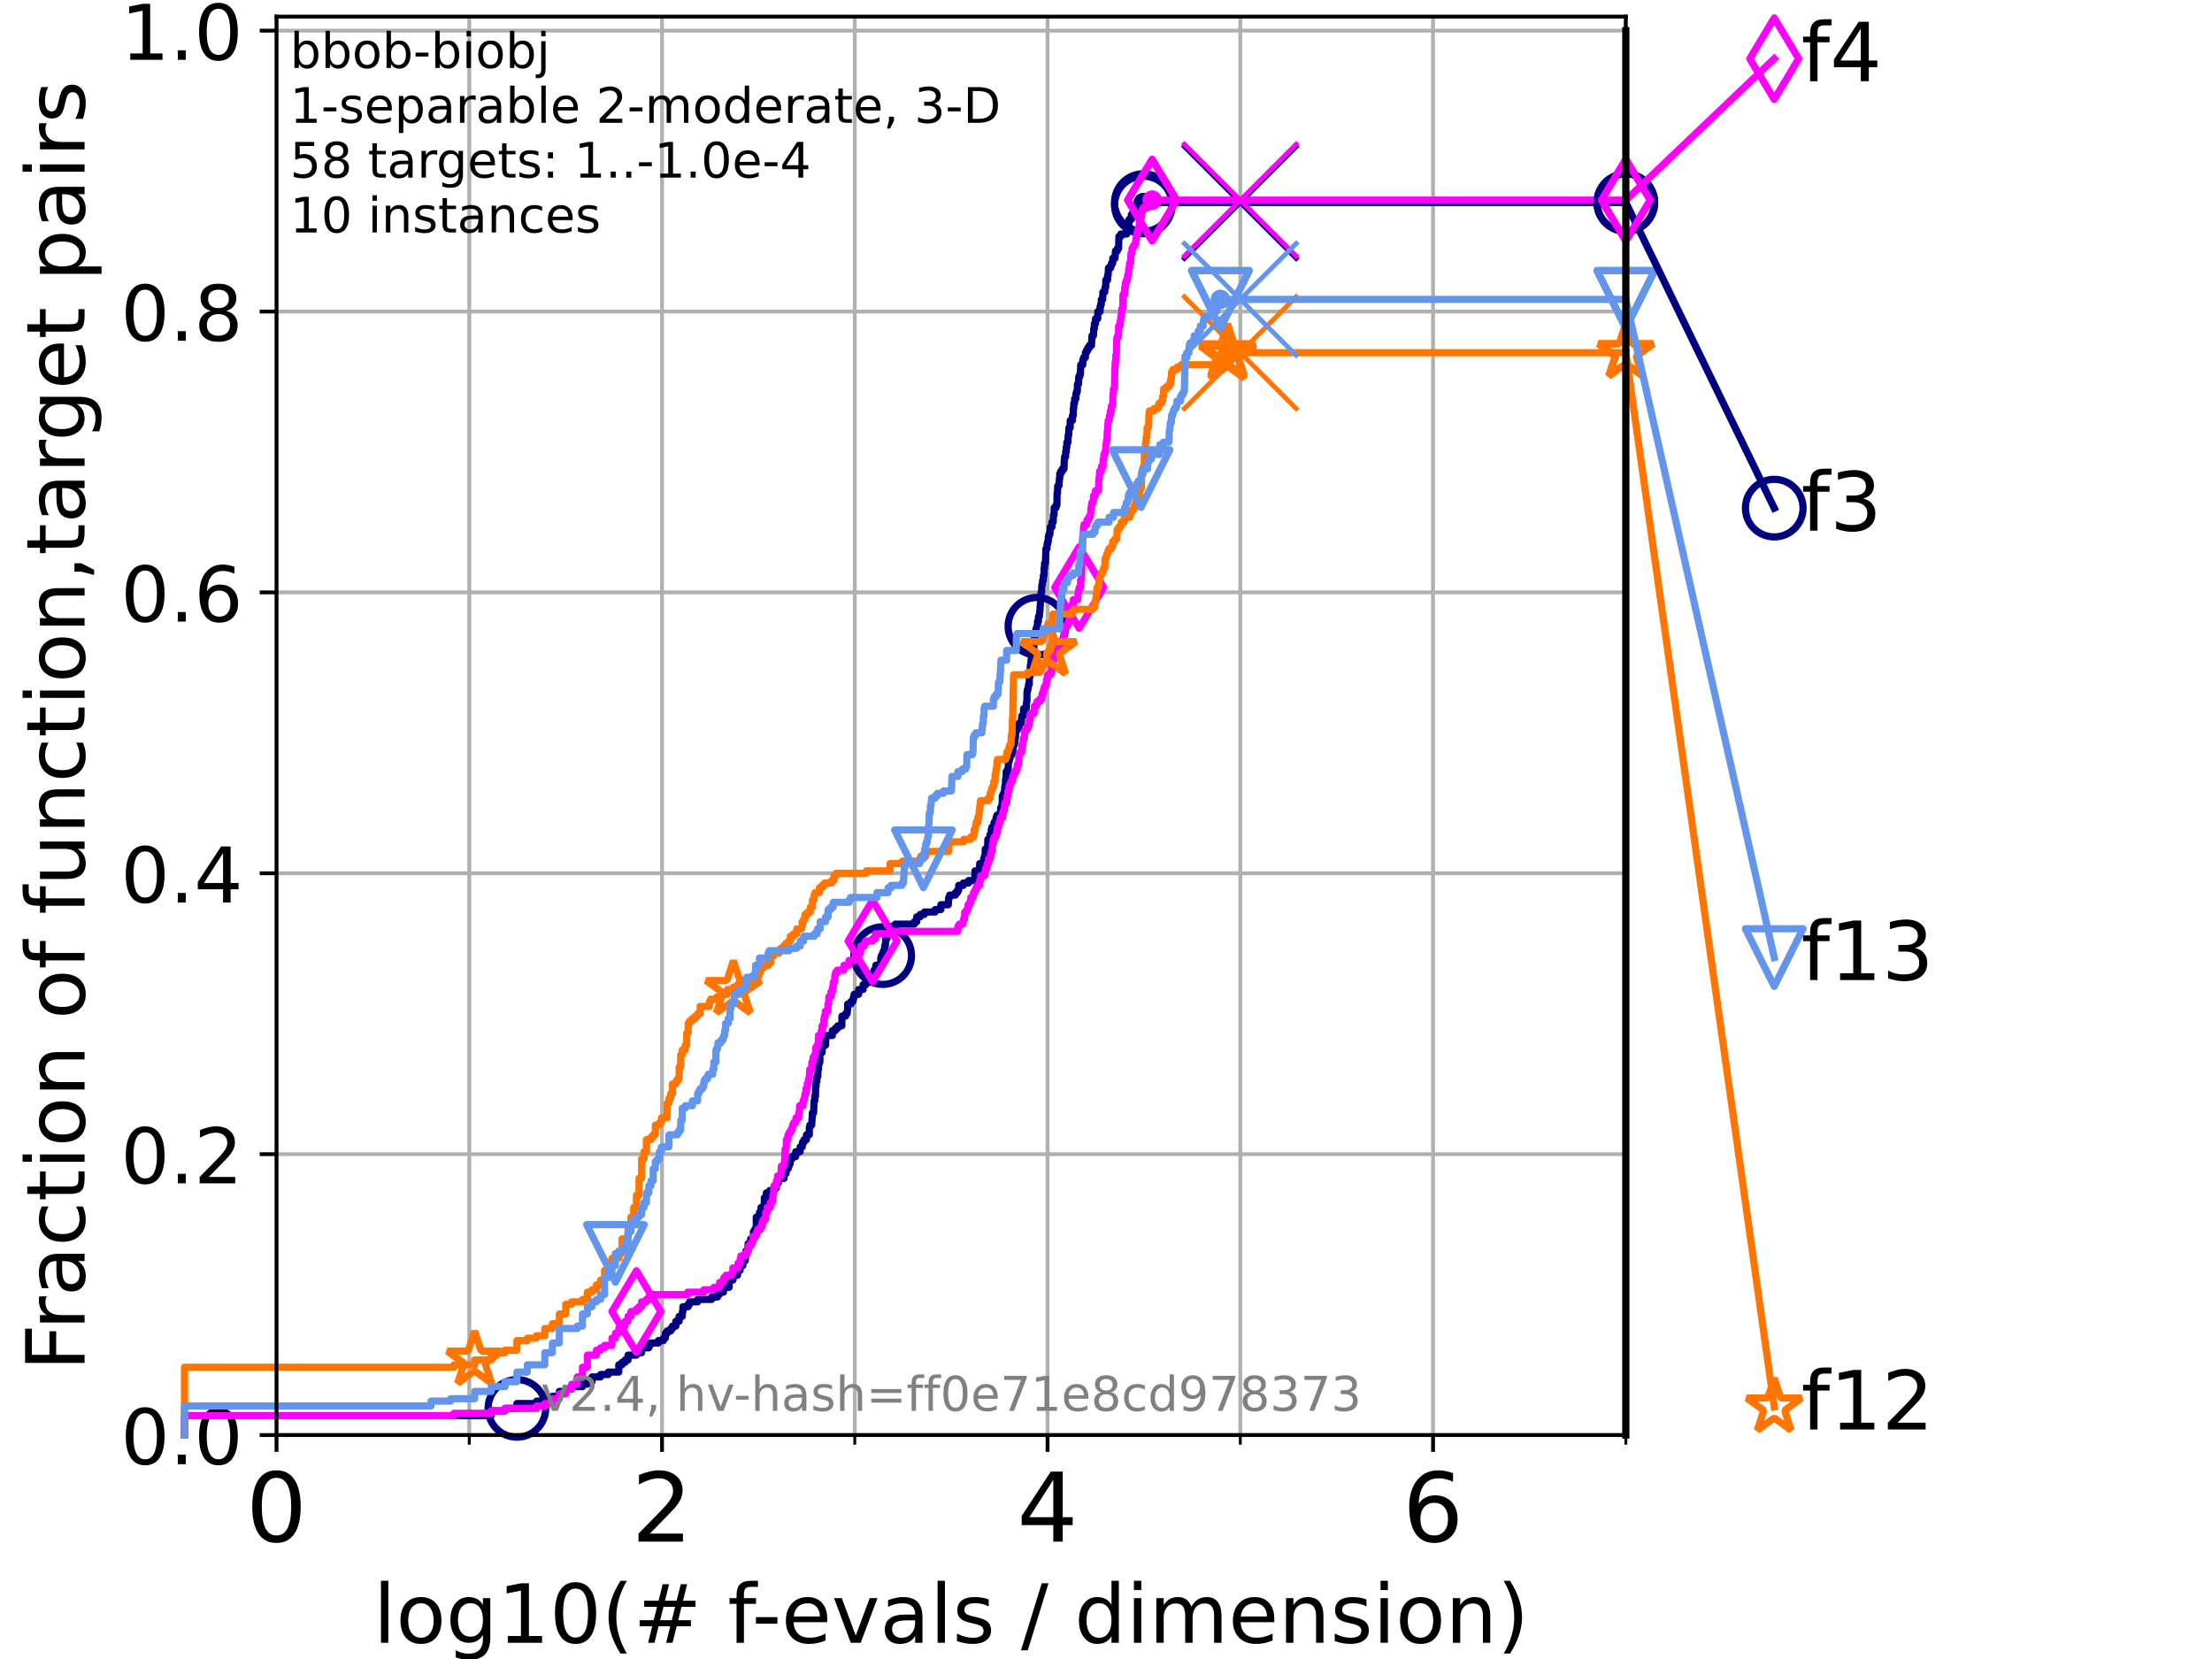 <?xml version="1.0" encoding="utf-8" standalone="no"?>
<!DOCTYPE svg PUBLIC "-//W3C//DTD SVG 1.1//EN"
  "http://www.w3.org/Graphics/SVG/1.1/DTD/svg11.dtd">
<!-- Created with matplotlib (https://matplotlib.org/) -->
<svg height="345.6pt" version="1.1" viewBox="0 0 460.8 345.6" width="460.8pt" xmlns="http://www.w3.org/2000/svg" xmlns:xlink="http://www.w3.org/1999/xlink">
 <defs>
  <style type="text/css">*{stroke-linecap:butt;stroke-linejoin:round;}</style>
 </defs>
 <g id="figure_1">
  <g id="patch_1">
   <path d="M 0 345.6 
L 460.8 345.6 
L 460.8 0 
L 0 0 
z
" style="fill:#ffffff;"/>
  </g>
  <g id="axes_1">
   <g id="patch_2">
    <path d="M 57.6 298.944 
L 338.688 298.944 
L 338.688 3.456 
L 57.6 3.456 
z
" style="fill:#ffffff;"/>
   </g>
   <g id="matplotlib.axis_1">
    <g id="xtick_1">
     <g id="line2d_1">
      <path clip-path="url(#pd90b941748)" d="M 57.6 298.944 
L 57.6 3.456 
" style="fill:none;stroke:#b0b0b0;stroke-linecap:square;stroke-width:0.8;"/>
     </g>
     <g id="line2d_2">
      <defs>
       <path d="M 0 0 
L 0 3.5 
" id="m3b27183f14" style="stroke:#000000;stroke-width:0.8;"/>
      </defs>
      <g>
       <use style="stroke:#000000;stroke-width:0.8;" x="57.6" xlink:href="#m3b27183f14" y="298.944"/>
      </g>
     </g>
     <g id="text_1">
      <!-- 0 -->
      <g transform="translate(51.237 321.141)scale(0.2 -0.2)">
       <defs>
        <path d="M 31.781 66.406 
Q 24.172 66.406 20.328 58.906 
Q 16.5 51.422 16.5 36.375 
Q 16.5 21.391 20.328 13.891 
Q 24.172 6.391 31.781 6.391 
Q 39.453 6.391 43.281 13.891 
Q 47.125 21.391 47.125 36.375 
Q 47.125 51.422 43.281 58.906 
Q 39.453 66.406 31.781 66.406 
z
M 31.781 74.219 
Q 44.047 74.219 50.516 64.516 
Q 56.984 54.828 56.984 36.375 
Q 56.984 17.969 50.516 8.266 
Q 44.047 -1.422 31.781 -1.422 
Q 19.531 -1.422 13.062 8.266 
Q 6.594 17.969 6.594 36.375 
Q 6.594 54.828 13.062 64.516 
Q 19.531 74.219 31.781 74.219 
z
" id="DejaVuSans-48"/>
       </defs>
       <use xlink:href="#DejaVuSans-48"/>
      </g>
     </g>
    </g>
    <g id="xtick_2">
     <g id="line2d_3">
      <path clip-path="url(#pd90b941748)" d="M 137.911 298.944 
L 137.911 3.456 
" style="fill:none;stroke:#b0b0b0;stroke-linecap:square;stroke-width:0.8;"/>
     </g>
     <g id="line2d_4">
      <g>
       <use style="stroke:#000000;stroke-width:0.8;" x="137.911" xlink:href="#m3b27183f14" y="298.944"/>
      </g>
     </g>
     <g id="text_2">
      <!-- 2 -->
      <g transform="translate(131.548 321.141)scale(0.2 -0.2)">
       <defs>
        <path d="M 19.188 8.297 
L 53.609 8.297 
L 53.609 0 
L 7.328 0 
L 7.328 8.297 
Q 12.938 14.109 22.625 23.891 
Q 32.328 33.688 34.812 36.531 
Q 39.547 41.844 41.422 45.531 
Q 43.312 49.219 43.312 52.781 
Q 43.312 58.594 39.234 62.25 
Q 35.156 65.922 28.609 65.922 
Q 23.969 65.922 18.812 64.312 
Q 13.672 62.703 7.812 59.422 
L 7.812 69.391 
Q 13.766 71.781 18.938 73 
Q 24.125 74.219 28.422 74.219 
Q 39.75 74.219 46.484 68.547 
Q 53.219 62.891 53.219 53.422 
Q 53.219 48.922 51.531 44.891 
Q 49.859 40.875 45.406 35.406 
Q 44.188 33.984 37.641 27.219 
Q 31.109 20.453 19.188 8.297 
z
" id="DejaVuSans-50"/>
       </defs>
       <use xlink:href="#DejaVuSans-50"/>
      </g>
     </g>
    </g>
    <g id="xtick_3">
     <g id="line2d_5">
      <path clip-path="url(#pd90b941748)" d="M 218.222 298.944 
L 218.222 3.456 
" style="fill:none;stroke:#b0b0b0;stroke-linecap:square;stroke-width:0.8;"/>
     </g>
     <g id="line2d_6">
      <g>
       <use style="stroke:#000000;stroke-width:0.8;" x="218.222" xlink:href="#m3b27183f14" y="298.944"/>
      </g>
     </g>
     <g id="text_3">
      <!-- 4 -->
      <g transform="translate(211.859 321.141)scale(0.2 -0.2)">
       <defs>
        <path d="M 37.797 64.312 
L 12.891 25.391 
L 37.797 25.391 
z
M 35.203 72.906 
L 47.609 72.906 
L 47.609 25.391 
L 58.016 25.391 
L 58.016 17.188 
L 47.609 17.188 
L 47.609 0 
L 37.797 0 
L 37.797 17.188 
L 4.891 17.188 
L 4.891 26.703 
z
" id="DejaVuSans-52"/>
       </defs>
       <use xlink:href="#DejaVuSans-52"/>
      </g>
     </g>
    </g>
    <g id="xtick_4">
     <g id="line2d_7">
      <path clip-path="url(#pd90b941748)" d="M 298.533 298.944 
L 298.533 3.456 
" style="fill:none;stroke:#b0b0b0;stroke-linecap:square;stroke-width:0.8;"/>
     </g>
     <g id="line2d_8">
      <g>
       <use style="stroke:#000000;stroke-width:0.8;" x="298.533" xlink:href="#m3b27183f14" y="298.944"/>
      </g>
     </g>
     <g id="text_4">
      <!-- 6 -->
      <g transform="translate(292.17 321.141)scale(0.2 -0.2)">
       <defs>
        <path d="M 33.016 40.375 
Q 26.375 40.375 22.484 35.828 
Q 18.609 31.297 18.609 23.391 
Q 18.609 15.531 22.484 10.953 
Q 26.375 6.391 33.016 6.391 
Q 39.656 6.391 43.531 10.953 
Q 47.406 15.531 47.406 23.391 
Q 47.406 31.297 43.531 35.828 
Q 39.656 40.375 33.016 40.375 
z
M 52.594 71.297 
L 52.594 62.312 
Q 48.875 64.062 45.094 64.984 
Q 41.312 65.922 37.594 65.922 
Q 27.828 65.922 22.672 59.328 
Q 17.531 52.734 16.797 39.406 
Q 19.672 43.656 24.016 45.922 
Q 28.375 48.188 33.594 48.188 
Q 44.578 48.188 50.953 41.516 
Q 57.328 34.859 57.328 23.391 
Q 57.328 12.156 50.688 5.359 
Q 44.047 -1.422 33.016 -1.422 
Q 20.359 -1.422 13.672 8.266 
Q 6.984 17.969 6.984 36.375 
Q 6.984 53.656 15.188 63.938 
Q 23.391 74.219 37.203 74.219 
Q 40.922 74.219 44.703 73.484 
Q 48.484 72.75 52.594 71.297 
z
" id="DejaVuSans-54"/>
       </defs>
       <use xlink:href="#DejaVuSans-54"/>
      </g>
     </g>
    </g>
    <g id="xtick_5">
     <g id="line2d_9">
      <path clip-path="url(#pd90b941748)" d="M 97.755 298.944 
L 97.755 3.456 
" style="fill:none;stroke:#b0b0b0;stroke-linecap:square;stroke-width:0.8;"/>
     </g>
     <g id="line2d_10">
      <defs>
       <path d="M 0 0 
L 0 2 
" id="m218ae41314" style="stroke:#000000;stroke-width:0.6;"/>
      </defs>
      <g>
       <use style="stroke:#000000;stroke-width:0.6;" x="97.755" xlink:href="#m218ae41314" y="298.944"/>
      </g>
     </g>
    </g>
    <g id="xtick_6">
     <g id="line2d_11">
      <path clip-path="url(#pd90b941748)" d="M 178.066 298.944 
L 178.066 3.456 
" style="fill:none;stroke:#b0b0b0;stroke-linecap:square;stroke-width:0.8;"/>
     </g>
     <g id="line2d_12">
      <g>
       <use style="stroke:#000000;stroke-width:0.6;" x="178.066" xlink:href="#m218ae41314" y="298.944"/>
      </g>
     </g>
    </g>
    <g id="xtick_7">
     <g id="line2d_13">
      <path clip-path="url(#pd90b941748)" d="M 258.377 298.944 
L 258.377 3.456 
" style="fill:none;stroke:#b0b0b0;stroke-linecap:square;stroke-width:0.8;"/>
     </g>
     <g id="line2d_14">
      <g>
       <use style="stroke:#000000;stroke-width:0.6;" x="258.377" xlink:href="#m218ae41314" y="298.944"/>
      </g>
     </g>
    </g>
    <g id="xtick_8">
     <g id="line2d_15">
      <path clip-path="url(#pd90b941748)" d="M 338.688 298.944 
L 338.688 3.456 
" style="fill:none;stroke:#b0b0b0;stroke-linecap:square;stroke-width:0.8;"/>
     </g>
     <g id="line2d_16">
      <g>
       <use style="stroke:#000000;stroke-width:0.6;" x="338.688" xlink:href="#m218ae41314" y="298.944"/>
      </g>
     </g>
    </g>
    <g id="text_5">
     <!-- log10(# f-evals / dimension) -->
     <g transform="translate(77.764 342.218)scale(0.17 -0.17)">
      <defs>
       <path d="M 9.422 75.984 
L 18.406 75.984 
L 18.406 0 
L 9.422 0 
z
" id="DejaVuSans-108"/>
       <path d="M 30.609 48.391 
Q 23.391 48.391 19.188 42.75 
Q 14.984 37.109 14.984 27.297 
Q 14.984 17.484 19.156 11.844 
Q 23.344 6.203 30.609 6.203 
Q 37.797 6.203 41.984 11.859 
Q 46.188 17.531 46.188 27.297 
Q 46.188 37.016 41.984 42.703 
Q 37.797 48.391 30.609 48.391 
z
M 30.609 56 
Q 42.328 56 49.016 48.375 
Q 55.719 40.766 55.719 27.297 
Q 55.719 13.875 49.016 6.219 
Q 42.328 -1.422 30.609 -1.422 
Q 18.844 -1.422 12.172 6.219 
Q 5.516 13.875 5.516 27.297 
Q 5.516 40.766 12.172 48.375 
Q 18.844 56 30.609 56 
z
" id="DejaVuSans-111"/>
       <path d="M 45.406 27.984 
Q 45.406 37.75 41.375 43.109 
Q 37.359 48.484 30.078 48.484 
Q 22.859 48.484 18.828 43.109 
Q 14.797 37.75 14.797 27.984 
Q 14.797 18.266 18.828 12.891 
Q 22.859 7.516 30.078 7.516 
Q 37.359 7.516 41.375 12.891 
Q 45.406 18.266 45.406 27.984 
z
M 54.391 6.781 
Q 54.391 -7.172 48.188 -13.984 
Q 42 -20.797 29.203 -20.797 
Q 24.469 -20.797 20.266 -20.094 
Q 16.062 -19.391 12.109 -17.922 
L 12.109 -9.188 
Q 16.062 -11.328 19.922 -12.344 
Q 23.781 -13.375 27.781 -13.375 
Q 36.625 -13.375 41.016 -8.766 
Q 45.406 -4.156 45.406 5.172 
L 45.406 9.625 
Q 42.625 4.781 38.281 2.391 
Q 33.938 0 27.875 0 
Q 17.828 0 11.672 7.656 
Q 5.516 15.328 5.516 27.984 
Q 5.516 40.672 11.672 48.328 
Q 17.828 56 27.875 56 
Q 33.938 56 38.281 53.609 
Q 42.625 51.219 45.406 46.391 
L 45.406 54.688 
L 54.391 54.688 
z
" id="DejaVuSans-103"/>
       <path d="M 12.406 8.297 
L 28.516 8.297 
L 28.516 63.922 
L 10.984 60.406 
L 10.984 69.391 
L 28.422 72.906 
L 38.281 72.906 
L 38.281 8.297 
L 54.391 8.297 
L 54.391 0 
L 12.406 0 
z
" id="DejaVuSans-49"/>
       <path d="M 31 75.875 
Q 24.469 64.656 21.281 53.656 
Q 18.109 42.672 18.109 31.391 
Q 18.109 20.125 21.312 9.062 
Q 24.516 -2 31 -13.188 
L 23.188 -13.188 
Q 15.875 -1.703 12.234 9.375 
Q 8.594 20.453 8.594 31.391 
Q 8.594 42.281 12.203 53.312 
Q 15.828 64.359 23.188 75.875 
z
" id="DejaVuSans-40"/>
       <path d="M 51.125 44 
L 36.922 44 
L 32.812 27.688 
L 47.125 27.688 
z
M 43.797 71.781 
L 38.719 51.516 
L 52.984 51.516 
L 58.109 71.781 
L 65.922 71.781 
L 60.891 51.516 
L 76.125 51.516 
L 76.125 44 
L 58.984 44 
L 54.984 27.688 
L 70.516 27.688 
L 70.516 20.219 
L 53.078 20.219 
L 48 0 
L 40.188 0 
L 45.219 20.219 
L 30.906 20.219 
L 25.875 0 
L 18.016 0 
L 23.094 20.219 
L 7.719 20.219 
L 7.719 27.688 
L 24.906 27.688 
L 29 44 
L 13.281 44 
L 13.281 51.516 
L 30.906 51.516 
L 35.891 71.781 
z
" id="DejaVuSans-35"/>
       <path id="DejaVuSans-32"/>
       <path d="M 37.109 75.984 
L 37.109 68.5 
L 28.516 68.5 
Q 23.688 68.5 21.797 66.547 
Q 19.922 64.594 19.922 59.516 
L 19.922 54.688 
L 34.719 54.688 
L 34.719 47.703 
L 19.922 47.703 
L 19.922 0 
L 10.891 0 
L 10.891 47.703 
L 2.297 47.703 
L 2.297 54.688 
L 10.891 54.688 
L 10.891 58.5 
Q 10.891 67.625 15.141 71.797 
Q 19.391 75.984 28.609 75.984 
z
" id="DejaVuSans-102"/>
       <path d="M 4.891 31.391 
L 31.203 31.391 
L 31.203 23.391 
L 4.891 23.391 
z
" id="DejaVuSans-45"/>
       <path d="M 56.203 29.594 
L 56.203 25.203 
L 14.891 25.203 
Q 15.484 15.922 20.484 11.062 
Q 25.484 6.203 34.422 6.203 
Q 39.594 6.203 44.453 7.469 
Q 49.312 8.734 54.109 11.281 
L 54.109 2.781 
Q 49.266 0.734 44.188 -0.344 
Q 39.109 -1.422 33.891 -1.422 
Q 20.797 -1.422 13.156 6.188 
Q 5.516 13.812 5.516 26.812 
Q 5.516 40.234 12.766 48.109 
Q 20.016 56 32.328 56 
Q 43.359 56 49.781 48.891 
Q 56.203 41.797 56.203 29.594 
z
M 47.219 32.234 
Q 47.125 39.594 43.094 43.984 
Q 39.062 48.391 32.422 48.391 
Q 24.906 48.391 20.391 44.141 
Q 15.875 39.891 15.188 32.172 
z
" id="DejaVuSans-101"/>
       <path d="M 2.984 54.688 
L 12.5 54.688 
L 29.594 8.797 
L 46.688 54.688 
L 56.203 54.688 
L 35.688 0 
L 23.484 0 
z
" id="DejaVuSans-118"/>
       <path d="M 34.281 27.484 
Q 23.391 27.484 19.188 25 
Q 14.984 22.516 14.984 16.5 
Q 14.984 11.719 18.141 8.906 
Q 21.297 6.109 26.703 6.109 
Q 34.188 6.109 38.703 11.406 
Q 43.219 16.703 43.219 25.484 
L 43.219 27.484 
z
M 52.203 31.203 
L 52.203 0 
L 43.219 0 
L 43.219 8.297 
Q 40.141 3.328 35.547 0.953 
Q 30.953 -1.422 24.312 -1.422 
Q 15.922 -1.422 10.953 3.297 
Q 6 8.016 6 15.922 
Q 6 25.141 12.172 29.828 
Q 18.359 34.516 30.609 34.516 
L 43.219 34.516 
L 43.219 35.406 
Q 43.219 41.609 39.141 45 
Q 35.062 48.391 27.688 48.391 
Q 23 48.391 18.547 47.266 
Q 14.109 46.141 10.016 43.891 
L 10.016 52.203 
Q 14.938 54.109 19.578 55.047 
Q 24.219 56 28.609 56 
Q 40.484 56 46.344 49.844 
Q 52.203 43.703 52.203 31.203 
z
" id="DejaVuSans-97"/>
       <path d="M 44.281 53.078 
L 44.281 44.578 
Q 40.484 46.531 36.375 47.5 
Q 32.281 48.484 27.875 48.484 
Q 21.188 48.484 17.844 46.438 
Q 14.5 44.391 14.5 40.281 
Q 14.5 37.156 16.891 35.375 
Q 19.281 33.594 26.516 31.984 
L 29.594 31.297 
Q 39.156 29.25 43.188 25.516 
Q 47.219 21.781 47.219 15.094 
Q 47.219 7.469 41.188 3.016 
Q 35.156 -1.422 24.609 -1.422 
Q 20.219 -1.422 15.453 -0.562 
Q 10.688 0.297 5.422 2 
L 5.422 11.281 
Q 10.406 8.688 15.234 7.391 
Q 20.062 6.109 24.812 6.109 
Q 31.156 6.109 34.562 8.281 
Q 37.984 10.453 37.984 14.406 
Q 37.984 18.062 35.516 20.016 
Q 33.062 21.969 24.703 23.781 
L 21.578 24.516 
Q 13.234 26.266 9.516 29.906 
Q 5.812 33.547 5.812 39.891 
Q 5.812 47.609 11.281 51.797 
Q 16.75 56 26.812 56 
Q 31.781 56 36.172 55.266 
Q 40.578 54.547 44.281 53.078 
z
" id="DejaVuSans-115"/>
       <path d="M 25.391 72.906 
L 33.688 72.906 
L 8.297 -9.281 
L 0 -9.281 
z
" id="DejaVuSans-47"/>
       <path d="M 45.406 46.391 
L 45.406 75.984 
L 54.391 75.984 
L 54.391 0 
L 45.406 0 
L 45.406 8.203 
Q 42.578 3.328 38.25 0.953 
Q 33.938 -1.422 27.875 -1.422 
Q 17.969 -1.422 11.734 6.484 
Q 5.516 14.406 5.516 27.297 
Q 5.516 40.188 11.734 48.094 
Q 17.969 56 27.875 56 
Q 33.938 56 38.25 53.625 
Q 42.578 51.266 45.406 46.391 
z
M 14.797 27.297 
Q 14.797 17.391 18.875 11.75 
Q 22.953 6.109 30.078 6.109 
Q 37.203 6.109 41.297 11.75 
Q 45.406 17.391 45.406 27.297 
Q 45.406 37.203 41.297 42.844 
Q 37.203 48.484 30.078 48.484 
Q 22.953 48.484 18.875 42.844 
Q 14.797 37.203 14.797 27.297 
z
" id="DejaVuSans-100"/>
       <path d="M 9.422 54.688 
L 18.406 54.688 
L 18.406 0 
L 9.422 0 
z
M 9.422 75.984 
L 18.406 75.984 
L 18.406 64.594 
L 9.422 64.594 
z
" id="DejaVuSans-105"/>
       <path d="M 52 44.188 
Q 55.375 50.25 60.062 53.125 
Q 64.75 56 71.094 56 
Q 79.641 56 84.281 50.016 
Q 88.922 44.047 88.922 33.016 
L 88.922 0 
L 79.891 0 
L 79.891 32.719 
Q 79.891 40.578 77.094 44.375 
Q 74.312 48.188 68.609 48.188 
Q 61.625 48.188 57.562 43.547 
Q 53.516 38.922 53.516 30.906 
L 53.516 0 
L 44.484 0 
L 44.484 32.719 
Q 44.484 40.625 41.703 44.406 
Q 38.922 48.188 33.109 48.188 
Q 26.219 48.188 22.156 43.531 
Q 18.109 38.875 18.109 30.906 
L 18.109 0 
L 9.078 0 
L 9.078 54.688 
L 18.109 54.688 
L 18.109 46.188 
Q 21.188 51.219 25.484 53.609 
Q 29.781 56 35.688 56 
Q 41.656 56 45.828 52.969 
Q 50 49.953 52 44.188 
z
" id="DejaVuSans-109"/>
       <path d="M 54.891 33.016 
L 54.891 0 
L 45.906 0 
L 45.906 32.719 
Q 45.906 40.484 42.875 44.328 
Q 39.844 48.188 33.797 48.188 
Q 26.516 48.188 22.312 43.547 
Q 18.109 38.922 18.109 30.906 
L 18.109 0 
L 9.078 0 
L 9.078 54.688 
L 18.109 54.688 
L 18.109 46.188 
Q 21.344 51.125 25.703 53.562 
Q 30.078 56 35.797 56 
Q 45.219 56 50.047 50.172 
Q 54.891 44.344 54.891 33.016 
z
" id="DejaVuSans-110"/>
       <path d="M 8.016 75.875 
L 15.828 75.875 
Q 23.141 64.359 26.781 53.312 
Q 30.422 42.281 30.422 31.391 
Q 30.422 20.453 26.781 9.375 
Q 23.141 -1.703 15.828 -13.188 
L 8.016 -13.188 
Q 14.5 -2 17.703 9.062 
Q 20.906 20.125 20.906 31.391 
Q 20.906 42.672 17.703 53.656 
Q 14.5 64.656 8.016 75.875 
z
" id="DejaVuSans-41"/>
      </defs>
      <use xlink:href="#DejaVuSans-108"/>
      <use x="27.783" xlink:href="#DejaVuSans-111"/>
      <use x="88.965" xlink:href="#DejaVuSans-103"/>
      <use x="152.441" xlink:href="#DejaVuSans-49"/>
      <use x="216.064" xlink:href="#DejaVuSans-48"/>
      <use x="279.688" xlink:href="#DejaVuSans-40"/>
      <use x="318.701" xlink:href="#DejaVuSans-35"/>
      <use x="402.49" xlink:href="#DejaVuSans-32"/>
      <use x="434.277" xlink:href="#DejaVuSans-102"/>
      <use x="463.982" xlink:href="#DejaVuSans-45"/>
      <use x="500.066" xlink:href="#DejaVuSans-101"/>
      <use x="561.59" xlink:href="#DejaVuSans-118"/>
      <use x="620.77" xlink:href="#DejaVuSans-97"/>
      <use x="682.049" xlink:href="#DejaVuSans-108"/>
      <use x="709.832" xlink:href="#DejaVuSans-115"/>
      <use x="761.932" xlink:href="#DejaVuSans-32"/>
      <use x="793.719" xlink:href="#DejaVuSans-47"/>
      <use x="827.41" xlink:href="#DejaVuSans-32"/>
      <use x="859.197" xlink:href="#DejaVuSans-100"/>
      <use x="922.674" xlink:href="#DejaVuSans-105"/>
      <use x="950.457" xlink:href="#DejaVuSans-109"/>
      <use x="1047.869" xlink:href="#DejaVuSans-101"/>
      <use x="1109.393" xlink:href="#DejaVuSans-110"/>
      <use x="1172.771" xlink:href="#DejaVuSans-115"/>
      <use x="1224.871" xlink:href="#DejaVuSans-105"/>
      <use x="1252.654" xlink:href="#DejaVuSans-111"/>
      <use x="1313.836" xlink:href="#DejaVuSans-110"/>
      <use x="1377.215" xlink:href="#DejaVuSans-41"/>
     </g>
    </g>
   </g>
   <g id="matplotlib.axis_2">
    <g id="ytick_1">
     <g id="line2d_17">
      <path clip-path="url(#pd90b941748)" d="M 57.6 298.944 
L 338.688 298.944 
" style="fill:none;stroke:#b0b0b0;stroke-linecap:square;stroke-width:0.8;"/>
     </g>
     <g id="line2d_18">
      <defs>
       <path d="M 0 0 
L -3.5 0 
" id="m56296edddb" style="stroke:#000000;stroke-width:0.8;"/>
      </defs>
      <g>
       <use style="stroke:#000000;stroke-width:0.8;" x="57.6" xlink:href="#m56296edddb" y="298.944"/>
      </g>
     </g>
     <g id="text_6">
      <!-- 0.0 -->
      <g transform="translate(25.155 305.023)scale(0.16 -0.16)">
       <defs>
        <path d="M 10.688 12.406 
L 21 12.406 
L 21 0 
L 10.688 0 
z
" id="DejaVuSans-46"/>
       </defs>
       <use xlink:href="#DejaVuSans-48"/>
       <use x="63.623" xlink:href="#DejaVuSans-46"/>
       <use x="95.41" xlink:href="#DejaVuSans-48"/>
      </g>
     </g>
    </g>
    <g id="ytick_2">
     <g id="line2d_19">
      <path clip-path="url(#pd90b941748)" d="M 57.6 240.432 
L 338.688 240.432 
" style="fill:none;stroke:#b0b0b0;stroke-linecap:square;stroke-width:0.8;"/>
     </g>
     <g id="line2d_20">
      <g>
       <use style="stroke:#000000;stroke-width:0.8;" x="57.6" xlink:href="#m56296edddb" y="240.432"/>
      </g>
     </g>
     <g id="text_7">
      <!-- 0.2 -->
      <g transform="translate(25.155 246.51)scale(0.16 -0.16)">
       <use xlink:href="#DejaVuSans-48"/>
       <use x="63.623" xlink:href="#DejaVuSans-46"/>
       <use x="95.41" xlink:href="#DejaVuSans-50"/>
      </g>
     </g>
    </g>
    <g id="ytick_3">
     <g id="line2d_21">
      <path clip-path="url(#pd90b941748)" d="M 57.6 181.919 
L 338.688 181.919 
" style="fill:none;stroke:#b0b0b0;stroke-linecap:square;stroke-width:0.8;"/>
     </g>
     <g id="line2d_22">
      <g>
       <use style="stroke:#000000;stroke-width:0.8;" x="57.6" xlink:href="#m56296edddb" y="181.919"/>
      </g>
     </g>
     <g id="text_8">
      <!-- 0.4 -->
      <g transform="translate(25.155 187.998)scale(0.16 -0.16)">
       <use xlink:href="#DejaVuSans-48"/>
       <use x="63.623" xlink:href="#DejaVuSans-46"/>
       <use x="95.41" xlink:href="#DejaVuSans-52"/>
      </g>
     </g>
    </g>
    <g id="ytick_4">
     <g id="line2d_23">
      <path clip-path="url(#pd90b941748)" d="M 57.6 123.407 
L 338.688 123.407 
" style="fill:none;stroke:#b0b0b0;stroke-linecap:square;stroke-width:0.8;"/>
     </g>
     <g id="line2d_24">
      <g>
       <use style="stroke:#000000;stroke-width:0.8;" x="57.6" xlink:href="#m56296edddb" y="123.407"/>
      </g>
     </g>
     <g id="text_9">
      <!-- 0.6 -->
      <g transform="translate(25.155 129.485)scale(0.16 -0.16)">
       <use xlink:href="#DejaVuSans-48"/>
       <use x="63.623" xlink:href="#DejaVuSans-46"/>
       <use x="95.41" xlink:href="#DejaVuSans-54"/>
      </g>
     </g>
    </g>
    <g id="ytick_5">
     <g id="line2d_25">
      <path clip-path="url(#pd90b941748)" d="M 57.6 64.894 
L 338.688 64.894 
" style="fill:none;stroke:#b0b0b0;stroke-linecap:square;stroke-width:0.8;"/>
     </g>
     <g id="line2d_26">
      <g>
       <use style="stroke:#000000;stroke-width:0.8;" x="57.6" xlink:href="#m56296edddb" y="64.894"/>
      </g>
     </g>
     <g id="text_10">
      <!-- 0.8 -->
      <g transform="translate(25.155 70.973)scale(0.16 -0.16)">
       <defs>
        <path d="M 31.781 34.625 
Q 24.75 34.625 20.719 30.859 
Q 16.703 27.094 16.703 20.516 
Q 16.703 13.922 20.719 10.156 
Q 24.75 6.391 31.781 6.391 
Q 38.812 6.391 42.859 10.172 
Q 46.922 13.969 46.922 20.516 
Q 46.922 27.094 42.891 30.859 
Q 38.875 34.625 31.781 34.625 
z
M 21.922 38.812 
Q 15.578 40.375 12.031 44.719 
Q 8.5 49.078 8.5 55.328 
Q 8.5 64.062 14.719 69.141 
Q 20.953 74.219 31.781 74.219 
Q 42.672 74.219 48.875 69.141 
Q 55.078 64.062 55.078 55.328 
Q 55.078 49.078 51.531 44.719 
Q 48 40.375 41.703 38.812 
Q 48.828 37.156 52.797 32.312 
Q 56.781 27.484 56.781 20.516 
Q 56.781 9.906 50.312 4.234 
Q 43.844 -1.422 31.781 -1.422 
Q 19.734 -1.422 13.25 4.234 
Q 6.781 9.906 6.781 20.516 
Q 6.781 27.484 10.781 32.312 
Q 14.797 37.156 21.922 38.812 
z
M 18.312 54.391 
Q 18.312 48.734 21.844 45.562 
Q 25.391 42.391 31.781 42.391 
Q 38.141 42.391 41.719 45.562 
Q 45.312 48.734 45.312 54.391 
Q 45.312 60.062 41.719 63.234 
Q 38.141 66.406 31.781 66.406 
Q 25.391 66.406 21.844 63.234 
Q 18.312 60.062 18.312 54.391 
z
" id="DejaVuSans-56"/>
       </defs>
       <use xlink:href="#DejaVuSans-48"/>
       <use x="63.623" xlink:href="#DejaVuSans-46"/>
       <use x="95.41" xlink:href="#DejaVuSans-56"/>
      </g>
     </g>
    </g>
    <g id="ytick_6">
     <g id="line2d_27">
      <path clip-path="url(#pd90b941748)" d="M 57.6 6.382 
L 338.688 6.382 
" style="fill:none;stroke:#b0b0b0;stroke-linecap:square;stroke-width:0.8;"/>
     </g>
     <g id="line2d_28">
      <g>
       <use style="stroke:#000000;stroke-width:0.8;" x="57.6" xlink:href="#m56296edddb" y="6.382"/>
      </g>
     </g>
     <g id="text_11">
      <!-- 1.0 -->
      <g transform="translate(25.155 12.46)scale(0.16 -0.16)">
       <use xlink:href="#DejaVuSans-49"/>
       <use x="63.623" xlink:href="#DejaVuSans-46"/>
       <use x="95.41" xlink:href="#DejaVuSans-48"/>
      </g>
     </g>
    </g>
    <g id="text_12">
     <!-- Fraction of function,target pairs -->
     <g transform="translate(17.62 285.585)rotate(-90)scale(0.17 -0.17)">
      <defs>
       <path d="M 9.812 72.906 
L 51.703 72.906 
L 51.703 64.594 
L 19.672 64.594 
L 19.672 43.109 
L 48.578 43.109 
L 48.578 34.812 
L 19.672 34.812 
L 19.672 0 
L 9.812 0 
z
" id="DejaVuSans-70"/>
       <path d="M 41.109 46.297 
Q 39.594 47.172 37.812 47.578 
Q 36.031 48 33.891 48 
Q 26.266 48 22.188 43.047 
Q 18.109 38.094 18.109 28.812 
L 18.109 0 
L 9.078 0 
L 9.078 54.688 
L 18.109 54.688 
L 18.109 46.188 
Q 20.953 51.172 25.484 53.578 
Q 30.031 56 36.531 56 
Q 37.453 56 38.578 55.875 
Q 39.703 55.766 41.062 55.516 
z
" id="DejaVuSans-114"/>
       <path d="M 48.781 52.594 
L 48.781 44.188 
Q 44.969 46.297 41.141 47.344 
Q 37.312 48.391 33.406 48.391 
Q 24.656 48.391 19.812 42.844 
Q 14.984 37.312 14.984 27.297 
Q 14.984 17.281 19.812 11.734 
Q 24.656 6.203 33.406 6.203 
Q 37.312 6.203 41.141 7.25 
Q 44.969 8.297 48.781 10.406 
L 48.781 2.094 
Q 45.016 0.344 40.984 -0.531 
Q 36.969 -1.422 32.422 -1.422 
Q 20.062 -1.422 12.781 6.344 
Q 5.516 14.109 5.516 27.297 
Q 5.516 40.672 12.859 48.328 
Q 20.219 56 33.016 56 
Q 37.156 56 41.109 55.141 
Q 45.062 54.297 48.781 52.594 
z
" id="DejaVuSans-99"/>
       <path d="M 18.312 70.219 
L 18.312 54.688 
L 36.812 54.688 
L 36.812 47.703 
L 18.312 47.703 
L 18.312 18.016 
Q 18.312 11.328 20.141 9.422 
Q 21.969 7.516 27.594 7.516 
L 36.812 7.516 
L 36.812 0 
L 27.594 0 
Q 17.188 0 13.234 3.875 
Q 9.281 7.766 9.281 18.016 
L 9.281 47.703 
L 2.688 47.703 
L 2.688 54.688 
L 9.281 54.688 
L 9.281 70.219 
z
" id="DejaVuSans-116"/>
       <path d="M 8.5 21.578 
L 8.5 54.688 
L 17.484 54.688 
L 17.484 21.922 
Q 17.484 14.156 20.5 10.266 
Q 23.531 6.391 29.594 6.391 
Q 36.859 6.391 41.078 11.031 
Q 45.312 15.672 45.312 23.688 
L 45.312 54.688 
L 54.297 54.688 
L 54.297 0 
L 45.312 0 
L 45.312 8.406 
Q 42.047 3.422 37.719 1 
Q 33.406 -1.422 27.688 -1.422 
Q 18.266 -1.422 13.375 4.438 
Q 8.5 10.297 8.5 21.578 
z
M 31.109 56 
z
" id="DejaVuSans-117"/>
       <path d="M 11.719 12.406 
L 22.016 12.406 
L 22.016 4 
L 14.016 -11.625 
L 7.719 -11.625 
L 11.719 4 
z
" id="DejaVuSans-44"/>
       <path d="M 18.109 8.203 
L 18.109 -20.797 
L 9.078 -20.797 
L 9.078 54.688 
L 18.109 54.688 
L 18.109 46.391 
Q 20.953 51.266 25.266 53.625 
Q 29.594 56 35.594 56 
Q 45.562 56 51.781 48.094 
Q 58.016 40.188 58.016 27.297 
Q 58.016 14.406 51.781 6.484 
Q 45.562 -1.422 35.594 -1.422 
Q 29.594 -1.422 25.266 0.953 
Q 20.953 3.328 18.109 8.203 
z
M 48.688 27.297 
Q 48.688 37.203 44.609 42.844 
Q 40.531 48.484 33.406 48.484 
Q 26.266 48.484 22.188 42.844 
Q 18.109 37.203 18.109 27.297 
Q 18.109 17.391 22.188 11.75 
Q 26.266 6.109 33.406 6.109 
Q 40.531 6.109 44.609 11.75 
Q 48.688 17.391 48.688 27.297 
z
" id="DejaVuSans-112"/>
      </defs>
      <use xlink:href="#DejaVuSans-70"/>
      <use x="50.27" xlink:href="#DejaVuSans-114"/>
      <use x="91.383" xlink:href="#DejaVuSans-97"/>
      <use x="152.662" xlink:href="#DejaVuSans-99"/>
      <use x="207.643" xlink:href="#DejaVuSans-116"/>
      <use x="246.852" xlink:href="#DejaVuSans-105"/>
      <use x="274.635" xlink:href="#DejaVuSans-111"/>
      <use x="335.816" xlink:href="#DejaVuSans-110"/>
      <use x="399.195" xlink:href="#DejaVuSans-32"/>
      <use x="430.982" xlink:href="#DejaVuSans-111"/>
      <use x="492.164" xlink:href="#DejaVuSans-102"/>
      <use x="527.369" xlink:href="#DejaVuSans-32"/>
      <use x="559.156" xlink:href="#DejaVuSans-102"/>
      <use x="594.361" xlink:href="#DejaVuSans-117"/>
      <use x="657.74" xlink:href="#DejaVuSans-110"/>
      <use x="721.119" xlink:href="#DejaVuSans-99"/>
      <use x="776.1" xlink:href="#DejaVuSans-116"/>
      <use x="815.309" xlink:href="#DejaVuSans-105"/>
      <use x="843.092" xlink:href="#DejaVuSans-111"/>
      <use x="904.273" xlink:href="#DejaVuSans-110"/>
      <use x="967.652" xlink:href="#DejaVuSans-44"/>
      <use x="999.439" xlink:href="#DejaVuSans-116"/>
      <use x="1038.648" xlink:href="#DejaVuSans-97"/>
      <use x="1099.928" xlink:href="#DejaVuSans-114"/>
      <use x="1139.291" xlink:href="#DejaVuSans-103"/>
      <use x="1202.768" xlink:href="#DejaVuSans-101"/>
      <use x="1264.291" xlink:href="#DejaVuSans-116"/>
      <use x="1303.5" xlink:href="#DejaVuSans-32"/>
      <use x="1335.287" xlink:href="#DejaVuSans-112"/>
      <use x="1398.764" xlink:href="#DejaVuSans-97"/>
      <use x="1460.043" xlink:href="#DejaVuSans-105"/>
      <use x="1487.826" xlink:href="#DejaVuSans-114"/>
      <use x="1528.939" xlink:href="#DejaVuSans-115"/>
     </g>
    </g>
   </g>
   <g id="line2d_29">
    <defs>
     <path d="M 0 1.5 
C 0.398 1.5 0.779 1.342 1.061 1.061 
C 1.342 0.779 1.5 0.398 1.5 0 
C 1.5 -0.398 1.342 -0.779 1.061 -1.061 
C 0.779 -1.342 0.398 -1.5 0 -1.5 
C -0.398 -1.5 -0.779 -1.342 -1.061 -1.061 
C -1.342 -0.779 -1.5 -0.398 -1.5 0 
C -1.5 0.398 -1.342 0.779 -1.061 1.061 
C -0.779 1.342 -0.398 1.5 0 1.5 
z
" id="mc53eb6c79c" style="stroke:#000080;"/>
    </defs>
    <g>
     <use style="fill:#000080;stroke:#000080;" x="238.18" xlink:href="#mc53eb6c79c" y="42.195"/>
     <use style="fill:#000080;stroke:#000080;" x="238.18" xlink:href="#mc53eb6c79c" y="42.195"/>
    </g>
   </g>
   <g id="line2d_30">
    <path d="M 38.441 298.944 
L 38.441 294.909 
L 102.331 294.909 
L 102.331 293.9 
L 105.21 293.9 
L 105.21 293.395 
L 107.68 293.395 
L 107.68 292.387 
L 111.768 292.387 
L 111.768 291.882 
L 113.501 291.882 
L 113.501 291.378 
L 115.077 291.378 
L 115.077 290.873 
L 116.523 290.873 
L 116.523 289.864 
L 117.857 289.864 
L 117.857 289.36 
L 119.097 289.36 
L 119.097 288.856 
L 121.34 288.856 
L 121.34 288.351 
L 122.362 288.351 
L 122.362 287.847 
L 123.327 287.847 
L 123.327 286.838 
L 125.111 286.838 
L 125.111 286.334 
L 126.729 286.334 
L 126.729 285.829 
L 128.905 285.829 
L 128.905 284.316 
L 129.574 284.316 
L 129.574 283.811 
L 130.219 283.811 
L 130.219 283.307 
L 130.84 283.307 
L 130.84 282.298 
L 132.581 282.298 
L 132.581 281.794 
L 133.652 281.794 
L 133.652 280.785 
L 135.145 280.785 
L 135.145 280.281 
L 135.415 280.281 
L 135.415 279.776 
L 137.138 279.776 
L 137.138 279.272 
L 138.199 279.272 
L 138.199 278.767 
L 138.595 278.767 
L 138.595 277.758 
L 138.982 277.758 
L 138.982 277.254 
L 139.731 277.254 
L 139.731 276.75 
L 140.094 276.75 
L 140.094 276.245 
L 140.797 276.245 
L 140.797 275.236 
L 141.474 275.236 
L 141.474 274.228 
L 142.125 274.228 
L 142.17 273.219 
L 142.261 273.219 
L 142.261 272.21 
L 143.358 272.21 
L 143.358 271.705 
L 143.654 271.705 
L 143.654 271.201 
L 145.327 271.201 
L 145.327 270.697 
L 148.258 270.697 
L 148.258 270.192 
L 149.468 270.192 
L 149.468 269.688 
L 149.824 269.688 
L 149.824 269.183 
L 150.711 269.183 
L 150.711 268.175 
L 151.897 268.175 
L 151.897 266.661 
L 152.687 266.661 
L 152.786 265.652 
L 153.633 265.652 
L 153.633 264.644 
L 154.167 264.644 
L 154.258 263.635 
L 154.752 263.635 
L 154.752 262.626 
L 155.254 262.626 
L 155.361 261.113 
L 155.383 261.113 
L 155.383 260.608 
L 155.804 260.608 
L 155.846 259.095 
L 156.378 259.095 
L 156.378 258.086 
L 156.953 258.086 
L 156.953 256.573 
L 157.243 256.573 
L 157.243 256.068 
L 157.548 256.068 
L 157.548 253.546 
L 158.177 253.546 
L 158.232 252.538 
L 158.519 252.538 
L 158.537 251.529 
L 159.201 251.529 
L 159.236 249.511 
L 159.641 249.511 
L 159.641 248.502 
L 160.362 248.502 
L 160.362 247.998 
L 161.269 247.998 
L 161.269 247.493 
L 161.735 247.493 
L 161.735 246.485 
L 162.13 246.485 
L 162.13 245.98 
L 162.275 245.98 
L 162.275 245.476 
L 163.335 245.476 
L 163.335 244.467 
L 163.749 244.467 
L 163.749 243.458 
L 164.18 243.458 
L 164.18 242.954 
L 164.372 242.954 
L 164.372 242.449 
L 164.6 242.449 
L 164.6 241.44 
L 164.986 241.44 
L 164.986 240.936 
L 165.756 240.936 
L 165.756 239.927 
L 166.685 239.927 
L 166.685 238.918 
L 167.115 238.918 
L 167.191 237.909 
L 167.513 237.909 
L 167.513 237.405 
L 168.006 237.405 
L 168.006 236.396 
L 168.587 236.396 
L 168.597 234.883 
L 168.706 234.883 
L 168.706 234.379 
L 169.1 234.379 
L 169.177 232.865 
L 169.216 232.865 
L 169.216 231.856 
L 169.484 231.856 
L 169.588 229.334 
L 169.73 229.334 
L 169.73 228.325 
L 169.888 228.325 
L 169.898 226.308 
L 170.009 226.308 
L 170.009 225.299 
L 170.165 225.299 
L 170.165 224.29 
L 170.365 224.29 
L 170.41 222.777 
L 170.5 222.777 
L 170.5 221.768 
L 170.625 221.768 
L 170.625 221.264 
L 170.794 221.264 
L 170.802 219.246 
L 171.255 219.246 
L 171.255 218.237 
L 171.417 218.237 
L 171.417 217.733 
L 171.978 217.733 
L 172.036 215.715 
L 173.395 215.715 
L 173.395 214.706 
L 174.014 214.706 
L 174.014 214.202 
L 174.513 214.202 
L 174.513 213.697 
L 175.368 213.697 
L 175.395 211.68 
L 176.158 211.68 
L 176.158 211.175 
L 176.466 211.175 
L 176.568 210.166 
L 176.593 210.166 
L 176.593 209.158 
L 177.257 209.158 
L 177.257 208.653 
L 177.672 208.653 
L 177.672 208.149 
L 177.809 208.149 
L 177.809 207.644 
L 177.926 207.644 
L 177.926 207.14 
L 178.873 207.14 
L 178.873 206.131 
L 179.802 206.131 
L 179.802 205.122 
L 180.372 205.122 
L 180.372 204.618 
L 181.251 204.618 
L 181.251 203.609 
L 181.864 203.609 
L 181.864 202.6 
L 182.083 202.6 
L 182.083 202.096 
L 182.344 202.096 
L 182.448 201.087 
L 183.351 201.087 
L 183.351 200.583 
L 183.484 200.583 
L 183.484 199.574 
L 183.611 199.574 
L 183.611 199.069 
L 183.88 199.069 
L 183.88 198.565 
L 184.05 198.565 
L 184.05 198.06 
L 184.296 198.06 
L 184.296 197.052 
L 184.429 197.052 
L 184.534 195.538 
L 184.789 195.538 
L 184.789 194.529 
L 184.915 194.529 
L 184.915 193.521 
L 185.04 193.521 
L 185.04 193.016 
L 186.501 193.016 
L 186.501 192.512 
L 190.46 192.512 
L 190.46 192.007 
L 190.972 192.007 
L 190.972 190.999 
L 191.686 190.999 
L 191.686 190.494 
L 192.564 190.494 
L 192.564 189.99 
L 194.794 189.99 
L 194.794 189.485 
L 196.001 189.485 
L 196.001 188.476 
L 197.548 188.476 
L 197.637 186.963 
L 197.835 186.963 
L 197.835 186.459 
L 199.026 186.459 
L 199.026 185.954 
L 199.463 185.954 
L 199.463 185.45 
L 199.718 185.45 
L 199.718 184.441 
L 200.682 184.441 
L 200.682 183.937 
L 201.771 183.937 
L 201.771 183.432 
L 203.057 183.432 
L 203.124 181.415 
L 204.027 181.415 
L 204.084 179.901 
L 204.913 179.901 
L 204.913 178.893 
L 205.057 178.893 
L 205.057 178.388 
L 205.228 178.388 
L 205.243 176.875 
L 205.708 176.875 
L 205.789 174.857 
L 206.238 174.857 
L 206.238 173.848 
L 206.506 173.848 
L 206.506 172.84 
L 206.622 172.84 
L 206.622 172.335 
L 207.04 172.335 
L 207.084 171.326 
L 207.393 171.326 
L 207.504 170.317 
L 207.677 170.317 
L 207.677 169.813 
L 208.305 169.813 
L 208.305 169.309 
L 208.456 169.309 
L 208.456 168.3 
L 208.658 168.3 
L 208.749 167.291 
L 208.793 167.291 
L 208.796 165.778 
L 209.028 165.778 
L 209.028 165.273 
L 209.228 165.273 
L 209.328 163.76 
L 209.409 163.76 
L 209.486 162.247 
L 209.579 162.247 
L 209.62 160.733 
L 209.889 160.733 
L 209.889 160.229 
L 210.036 160.229 
L 210.066 158.716 
L 210.195 158.716 
L 210.195 158.211 
L 210.358 158.211 
L 210.358 157.707 
L 210.477 157.707 
L 210.477 157.203 
L 210.801 157.203 
L 210.801 156.698 
L 211.006 156.698 
L 211.006 155.689 
L 211.122 155.689 
L 211.122 155.185 
L 211.307 155.185 
L 211.307 154.68 
L 211.422 154.68 
L 211.422 153.672 
L 211.552 153.672 
L 211.578 152.158 
L 211.886 152.158 
L 211.886 151.654 
L 212.289 151.654 
L 212.289 150.645 
L 212.752 150.645 
L 212.86 149.132 
L 213.186 149.132 
L 213.235 147.619 
L 213.774 147.619 
L 213.861 146.105 
L 213.924 146.105 
L 213.949 144.088 
L 214.039 144.088 
L 214.039 143.583 
L 214.163 143.583 
L 214.273 142.574 
L 214.413 142.574 
L 214.424 141.061 
L 214.544 141.061 
L 214.647 138.539 
L 214.727 138.539 
L 214.83 137.026 
L 215.189 137.026 
L 215.216 135.513 
L 215.353 135.513 
L 215.433 132.991 
L 215.678 132.991 
L 215.695 131.477 
L 215.818 131.477 
L 215.818 130.973 
L 216.009 130.973 
L 216.009 130.468 
L 216.123 130.468 
L 216.123 129.46 
L 216.303 129.46 
L 216.335 128.451 
L 216.505 128.451 
L 216.578 127.442 
L 216.622 127.442 
L 216.707 125.929 
L 216.742 125.929 
L 216.804 123.911 
L 216.87 123.911 
L 216.87 123.407 
L 216.987 123.407 
L 217.035 121.893 
L 217.115 121.893 
L 217.208 120.884 
L 217.343 120.884 
L 217.363 119.876 
L 217.483 119.876 
L 217.496 118.362 
L 217.597 118.362 
L 217.6 117.354 
L 217.779 117.354 
L 217.883 114.327 
L 218.1 114.327 
L 218.133 113.318 
L 218.258 113.318 
L 218.258 112.814 
L 218.381 112.814 
L 218.381 111.805 
L 218.519 111.805 
L 218.519 111.301 
L 218.717 111.301 
L 218.8 109.787 
L 219.136 109.787 
L 219.136 108.778 
L 219.389 108.778 
L 219.462 107.265 
L 219.57 107.265 
L 219.608 105.752 
L 219.997 105.752 
L 219.997 105.248 
L 220.174 105.248 
L 220.211 102.725 
L 220.297 102.725 
L 220.346 101.212 
L 220.596 101.212 
L 220.691 99.699 
L 220.765 99.699 
L 220.765 98.69 
L 220.979 98.69 
L 220.979 98.186 
L 221.302 98.186 
L 221.302 97.681 
L 221.653 97.681 
L 221.716 95.664 
L 221.779 95.664 
L 221.779 95.159 
L 221.985 95.159 
L 221.985 94.15 
L 222.113 94.15 
L 222.113 93.142 
L 222.25 93.142 
L 222.25 92.133 
L 222.477 92.133 
L 222.52 90.619 
L 222.639 90.619 
L 222.675 89.106 
L 222.942 89.106 
L 222.948 87.593 
L 223.406 87.593 
L 223.406 86.584 
L 223.565 86.584 
L 223.594 85.071 
L 223.681 85.071 
L 223.681 84.062 
L 223.838 84.062 
L 223.878 83.053 
L 224.126 83.053 
L 224.126 82.044 
L 224.284 82.044 
L 224.284 81.54 
L 224.425 81.54 
L 224.454 80.027 
L 224.667 80.027 
L 224.72 78.513 
L 224.927 78.513 
L 224.927 78.009 
L 225.054 78.009 
L 225.145 75.991 
L 225.562 75.991 
L 225.562 74.982 
L 225.724 74.982 
L 225.724 74.478 
L 226.106 74.478 
L 226.106 73.469 
L 226.337 73.469 
L 226.337 72.965 
L 226.616 72.965 
L 226.616 72.46 
L 226.939 72.46 
L 226.939 71.956 
L 227.383 71.956 
L 227.474 69.938 
L 227.782 69.938 
L 227.842 68.425 
L 227.98 68.425 
L 227.98 67.416 
L 228.218 67.416 
L 228.218 66.407 
L 228.666 66.407 
L 228.707 64.894 
L 229.171 64.894 
L 229.171 63.885 
L 229.288 63.885 
L 229.288 63.381 
L 229.425 63.381 
L 229.425 62.372 
L 229.716 62.372 
L 229.748 60.859 
L 230.123 60.859 
L 230.2 59.85 
L 230.35 59.85 
L 230.356 58.337 
L 230.728 58.337 
L 230.744 57.328 
L 230.846 57.328 
L 230.912 55.815 
L 231.364 55.815 
L 231.364 55.31 
L 231.559 55.31 
L 231.559 54.806 
L 231.807 54.806 
L 231.807 53.797 
L 232.274 53.797 
L 232.369 52.284 
L 232.771 52.284 
L 232.771 51.779 
L 233.016 51.779 
L 233.096 49.257 
L 233.48 49.257 
L 233.48 48.753 
L 234.719 48.753 
L 234.719 47.744 
L 235.145 47.744 
L 235.194 45.726 
L 235.678 45.726 
L 235.678 44.717 
L 235.983 44.717 
L 235.983 44.213 
L 236.105 44.213 
L 236.105 43.709 
L 236.827 43.709 
L 236.827 42.7 
L 238.18 42.7 
L 238.18 42.195 
L 338.688 42.195 
L 338.688 42.195 
" style="fill:none;stroke:#000080;stroke-linecap:square;stroke-width:1.5;"/>
   </g>
   <g id="line2d_31">
    <defs>
     <path d="M 0 6 
C 1.591 6 3.117 5.368 4.243 4.243 
C 5.368 3.117 6 1.591 6 0 
C 6 -1.591 5.368 -3.117 4.243 -4.243 
C 3.117 -5.368 1.591 -6 0 -6 
C -1.591 -6 -3.117 -5.368 -4.243 -4.243 
C -5.368 -3.117 -6 -1.591 -6 0 
C -6 1.591 -5.368 3.117 -4.243 4.243 
C -3.117 5.368 -1.591 6 0 6 
z
" id="m8780b1f135" style="stroke:#000080;stroke-width:1.5;"/>
    </defs>
    <g>
     <use style="fill-opacity:0;stroke:#000080;stroke-width:1.5;" x="107.68" xlink:href="#m8780b1f135" y="293.395"/>
     <use style="fill-opacity:0;stroke:#000080;stroke-width:1.5;" x="183.88" xlink:href="#m8780b1f135" y="199.069"/>
     <use style="fill-opacity:0;stroke:#000080;stroke-width:1.5;" x="216.009" xlink:href="#m8780b1f135" y="130.468"/>
     <use style="fill-opacity:0;stroke:#000080;stroke-width:1.5;" x="238.18" xlink:href="#m8780b1f135" y="42.7"/>
     <use style="fill-opacity:0;stroke:#000080;stroke-width:1.5;" x="238.18" xlink:href="#m8780b1f135" y="42.195"/>
     <use style="fill-opacity:0;stroke:#000080;stroke-width:1.5;" x="338.688" xlink:href="#m8780b1f135" y="42.195"/>
    </g>
   </g>
   <g id="line2d_32">
    <path style="fill:none;stroke:#000080;stroke-linecap:square;stroke-width:1.5;"/>
    <g/>
   </g>
   <g id="line2d_33">
    <path clip-path="url(#pd90b941748)" d="M 258.377 42.195 
" style="fill:none;stroke:#000080;stroke-linecap:square;stroke-width:1.5;"/>
    <defs>
     <path d="M -12 12 
L 12 -12 
M -12 -12 
L 12 12 
" id="m892b7e2ea4" style="stroke:#000080;"/>
    </defs>
    <g clip-path="url(#pd90b941748)">
     <use style="fill:#000080;stroke:#000080;" x="258.377" xlink:href="#m892b7e2ea4" y="42.195"/>
    </g>
   </g>
   <g id="line2d_34">
    <defs>
     <path d="M 0 1.5 
C 0.398 1.5 0.779 1.342 1.061 1.061 
C 1.342 0.779 1.5 0.398 1.5 0 
C 1.5 -0.398 1.342 -0.779 1.061 -1.061 
C 0.779 -1.342 0.398 -1.5 0 -1.5 
C -0.398 -1.5 -0.779 -1.342 -1.061 -1.061 
C -1.342 -0.779 -1.5 -0.398 -1.5 0 
C -1.5 0.398 -1.342 0.779 -1.061 1.061 
C -0.779 1.342 -0.398 1.5 0 1.5 
z
" id="mb7568fbca9" style="stroke:#ff00ff;"/>
    </defs>
    <g>
     <use style="fill:#ff00ff;stroke:#ff00ff;" x="240.011" xlink:href="#mb7568fbca9" y="41.691"/>
     <use style="fill:#ff00ff;stroke:#ff00ff;" x="240.011" xlink:href="#mb7568fbca9" y="41.691"/>
    </g>
   </g>
   <g id="line2d_35">
    <path d="M 38.441 298.944 
L 38.441 294.909 
L 94.576 294.909 
L 94.576 294.404 
L 102.331 294.404 
L 102.331 293.9 
L 105.21 293.9 
L 105.21 293.395 
L 111.768 293.395 
L 111.768 292.891 
L 113.501 292.891 
L 113.501 292.387 
L 115.077 292.387 
L 115.077 291.378 
L 116.523 291.378 
L 116.523 290.369 
L 117.857 290.369 
L 117.857 289.36 
L 119.097 289.36 
L 119.097 288.351 
L 120.255 288.351 
L 120.255 286.838 
L 121.34 286.838 
L 121.34 284.82 
L 122.362 284.82 
L 122.362 282.298 
L 124.242 282.298 
L 124.242 281.289 
L 125.111 281.289 
L 125.111 280.785 
L 125.939 280.785 
L 125.939 280.281 
L 127.485 280.281 
L 127.485 278.767 
L 128.21 278.767 
L 128.21 277.758 
L 128.905 277.758 
L 128.905 276.75 
L 129.574 276.75 
L 129.574 276.245 
L 130.219 276.245 
L 130.219 275.236 
L 130.84 275.236 
L 130.84 274.228 
L 131.44 274.228 
L 131.44 273.219 
L 132.581 273.219 
L 132.581 272.714 
L 133.125 272.714 
L 133.125 272.21 
L 133.652 272.21 
L 133.652 271.201 
L 134.661 271.201 
L 134.661 270.697 
L 135.145 270.697 
L 135.145 270.192 
L 136.073 270.192 
L 136.073 269.688 
L 143.273 269.688 
L 143.273 269.183 
L 146.644 269.183 
L 146.644 268.679 
L 148.733 268.679 
L 148.733 268.175 
L 149.853 268.175 
L 149.911 267.166 
L 150.655 267.166 
L 150.655 266.661 
L 150.794 266.661 
L 150.794 266.157 
L 151.233 266.157 
L 151.233 265.652 
L 152.436 265.652 
L 152.436 265.148 
L 152.662 265.148 
L 152.662 264.139 
L 153.75 264.139 
L 153.75 263.13 
L 154.213 263.13 
L 154.213 262.121 
L 154.349 262.121 
L 154.349 261.617 
L 155.211 261.617 
L 155.211 261.113 
L 155.658 261.113 
L 155.658 260.608 
L 155.887 260.608 
L 155.887 259.599 
L 156.358 259.599 
L 156.358 259.095 
L 156.718 259.095 
L 156.718 258.591 
L 156.836 258.591 
L 156.836 257.582 
L 157.472 257.582 
L 157.472 257.077 
L 157.66 257.077 
L 157.66 256.573 
L 157.865 256.573 
L 157.865 256.068 
L 158.466 256.068 
L 158.466 255.564 
L 158.75 255.564 
L 158.75 254.555 
L 159.029 254.555 
L 159.029 254.051 
L 159.44 254.051 
L 159.524 252.538 
L 159.841 252.538 
L 159.841 251.529 
L 160.474 251.529 
L 160.474 250.52 
L 160.868 250.52 
L 160.868 250.015 
L 161.008 250.015 
L 161.008 249.007 
L 161.131 249.007 
L 161.238 246.989 
L 161.749 246.989 
L 161.749 245.98 
L 161.97 245.98 
L 161.97 244.971 
L 162.687 244.971 
L 162.757 242.954 
L 163.267 242.954 
L 163.267 242.449 
L 163.389 242.449 
L 163.483 240.936 
L 163.51 240.936 
L 163.536 239.423 
L 163.789 239.423 
L 163.815 237.405 
L 164.154 237.405 
L 164.154 236.396 
L 164.397 236.396 
L 164.397 235.892 
L 164.75 235.892 
L 164.75 235.387 
L 164.986 235.387 
L 164.986 234.883 
L 165.12 234.883 
L 165.12 234.379 
L 165.339 234.379 
L 165.339 233.874 
L 165.744 233.874 
L 165.815 232.865 
L 166.381 232.865 
L 166.381 231.856 
L 166.528 231.856 
L 166.573 230.343 
L 167.288 230.343 
L 167.288 229.334 
L 167.502 229.334 
L 167.502 228.83 
L 167.619 228.83 
L 167.725 227.821 
L 167.892 227.821 
L 167.892 226.812 
L 168.151 226.812 
L 168.151 225.803 
L 168.406 225.803 
L 168.406 224.795 
L 168.567 224.795 
L 168.677 222.777 
L 169.1 222.777 
L 169.129 221.264 
L 169.379 221.264 
L 169.379 220.255 
L 169.683 220.255 
L 169.683 219.75 
L 169.86 219.75 
L 169.925 218.237 
L 170.22 218.237 
L 170.22 217.733 
L 170.437 217.733 
L 170.5 215.715 
L 171.1 215.715 
L 171.1 214.706 
L 171.246 214.706 
L 171.246 213.697 
L 171.612 213.697 
L 171.637 212.184 
L 171.746 212.184 
L 171.746 211.68 
L 171.929 211.68 
L 171.929 210.671 
L 172.482 210.671 
L 172.482 209.158 
L 172.618 209.158 
L 172.665 207.644 
L 173.096 207.644 
L 173.096 206.636 
L 173.425 206.636 
L 173.425 205.627 
L 173.584 205.627 
L 173.584 204.618 
L 173.83 204.618 
L 173.941 203.105 
L 174.058 203.105 
L 174.058 202.6 
L 174.413 202.6 
L 174.413 202.096 
L 175.804 202.096 
L 175.804 201.087 
L 176.857 201.087 
L 176.857 200.078 
L 178.119 200.078 
L 178.194 198.565 
L 179.262 198.565 
L 179.349 197.052 
L 180.063 197.052 
L 180.063 196.547 
L 180.295 196.547 
L 180.295 196.043 
L 181.766 196.043 
L 181.766 195.538 
L 182.358 195.538 
L 182.358 194.529 
L 185.84 194.529 
L 185.84 194.025 
L 199.522 194.025 
L 199.522 193.016 
L 199.822 193.016 
L 199.822 192.512 
L 200.596 192.512 
L 200.696 191.503 
L 200.933 191.503 
L 200.978 189.99 
L 201.398 189.99 
L 201.398 189.485 
L 201.662 189.485 
L 201.675 188.476 
L 202.013 188.476 
L 202.013 187.972 
L 202.234 187.972 
L 202.234 186.963 
L 202.728 186.963 
L 202.801 185.954 
L 203.107 185.954 
L 203.107 185.45 
L 203.308 185.45 
L 203.308 184.946 
L 203.582 184.946 
L 203.582 184.441 
L 204.057 184.441 
L 204.057 183.432 
L 204.303 183.432 
L 204.303 182.423 
L 205.12 182.423 
L 205.231 181.415 
L 205.321 181.415 
L 205.321 180.91 
L 205.581 180.91 
L 205.671 179.901 
L 205.917 179.901 
L 205.917 178.893 
L 206.327 178.893 
L 206.327 178.388 
L 206.454 178.388 
L 206.473 177.379 
L 206.702 177.379 
L 206.73 175.866 
L 206.907 175.866 
L 206.907 174.857 
L 207.141 174.857 
L 207.141 174.353 
L 207.493 174.353 
L 207.493 173.848 
L 207.608 173.848 
L 207.608 173.344 
L 207.763 173.344 
L 207.763 172.335 
L 208.042 172.335 
L 208.102 171.326 
L 208.367 171.326 
L 208.392 170.317 
L 208.851 170.317 
L 208.851 169.309 
L 209.039 169.309 
L 209.039 168.804 
L 209.216 168.804 
L 209.301 167.291 
L 209.736 167.291 
L 209.804 165.778 
L 209.951 165.778 
L 209.973 164.769 
L 210.197 164.769 
L 210.197 163.76 
L 210.379 163.76 
L 210.379 163.256 
L 210.614 163.256 
L 210.614 162.751 
L 210.948 162.751 
L 210.948 161.742 
L 211.182 161.742 
L 211.182 161.238 
L 211.433 161.238 
L 211.433 160.733 
L 211.727 160.733 
L 211.727 160.229 
L 211.922 160.229 
L 211.922 159.22 
L 212.233 159.22 
L 212.247 157.203 
L 212.503 157.203 
L 212.503 156.698 
L 212.844 156.698 
L 212.889 155.185 
L 213.096 155.185 
L 213.143 154.176 
L 213.236 154.176 
L 213.236 153.672 
L 213.407 153.672 
L 213.459 152.158 
L 213.901 152.158 
L 213.901 151.654 
L 214.168 151.654 
L 214.168 151.15 
L 214.383 151.15 
L 214.383 150.141 
L 214.594 150.141 
L 214.676 149.132 
L 214.71 149.132 
L 214.71 148.627 
L 215.433 148.627 
L 215.476 147.114 
L 215.932 147.114 
L 215.932 146.61 
L 216.053 146.61 
L 216.053 146.105 
L 216.639 146.105 
L 216.639 145.601 
L 217.065 145.601 
L 217.065 144.592 
L 217.27 144.592 
L 217.27 144.088 
L 217.428 144.088 
L 217.428 143.583 
L 217.554 143.583 
L 217.554 143.079 
L 217.852 143.079 
L 217.852 142.574 
L 217.999 142.574 
L 217.999 141.566 
L 218.226 141.566 
L 218.24 140.557 
L 218.911 140.557 
L 218.911 140.052 
L 219.11 140.052 
L 219.11 139.044 
L 219.287 139.044 
L 219.287 138.539 
L 219.404 138.539 
L 219.404 137.53 
L 219.519 137.53 
L 219.519 137.026 
L 219.69 137.026 
L 219.69 136.521 
L 219.848 136.521 
L 219.848 136.017 
L 220.104 136.017 
L 220.104 135.008 
L 220.723 135.008 
L 220.755 133.999 
L 221.546 133.999 
L 221.642 131.982 
L 221.684 131.982 
L 221.78 130.468 
L 222.374 130.468 
L 222.374 129.964 
L 222.568 129.964 
L 222.568 129.46 
L 222.766 129.46 
L 222.766 128.451 
L 223.07 128.451 
L 223.07 127.442 
L 223.281 127.442 
L 223.316 125.929 
L 223.569 125.929 
L 223.572 124.92 
L 224.506 124.92 
L 224.603 123.407 
L 224.691 123.407 
L 224.691 122.902 
L 224.821 122.902 
L 224.821 122.398 
L 225.098 122.398 
L 225.099 120.884 
L 225.281 120.884 
L 225.373 117.354 
L 225.392 117.354 
L 225.48 112.814 
L 225.512 112.814 
L 225.614 111.301 
L 225.693 111.301 
L 225.718 109.787 
L 225.817 109.787 
L 225.817 109.283 
L 226.399 109.283 
L 226.46 108.274 
L 226.805 108.274 
L 226.805 107.77 
L 227.068 107.77 
L 227.068 107.265 
L 227.197 107.265 
L 227.275 105.752 
L 227.329 105.752 
L 227.434 104.743 
L 227.755 104.743 
L 227.813 103.23 
L 228.201 103.23 
L 228.201 102.221 
L 228.826 102.221 
L 228.921 99.699 
L 229.012 99.699 
L 229.064 98.186 
L 229.445 98.186 
L 229.447 97.177 
L 229.789 97.177 
L 229.807 95.664 
L 229.946 95.664 
L 229.946 94.655 
L 230.178 94.655 
L 230.178 94.15 
L 230.292 94.15 
L 230.39 92.637 
L 230.424 92.637 
L 230.535 91.628 
L 230.599 91.628 
L 230.689 89.611 
L 230.75 89.611 
L 230.81 88.097 
L 230.862 88.097 
L 230.862 87.593 
L 231.075 87.593 
L 231.113 86.584 
L 231.301 86.584 
L 231.301 85.575 
L 231.519 85.575 
L 231.526 84.566 
L 231.798 84.566 
L 231.864 82.044 
L 231.954 82.044 
L 231.954 81.035 
L 232.152 81.035 
L 232.253 77 
L 232.276 77 
L 232.303 75.487 
L 232.391 75.487 
L 232.461 73.974 
L 232.558 73.974 
L 232.648 70.443 
L 232.812 70.443 
L 232.812 69.938 
L 233.001 69.938 
L 233.018 67.921 
L 233.332 67.921 
L 233.332 66.912 
L 233.447 66.912 
L 233.503 65.903 
L 233.564 65.903 
L 233.564 65.399 
L 233.684 65.399 
L 233.684 64.39 
L 233.87 64.39 
L 233.945 61.363 
L 234.269 61.363 
L 234.295 59.85 
L 234.442 59.85 
L 234.468 58.841 
L 234.659 58.841 
L 234.659 58.337 
L 234.868 58.337 
L 234.909 57.328 
L 235.059 57.328 
L 235.152 55.815 
L 235.311 55.815 
L 235.311 54.806 
L 235.512 54.806 
L 235.603 52.788 
L 235.816 52.788 
L 235.816 51.779 
L 236.053 51.779 
L 236.053 51.275 
L 236.385 51.275 
L 236.385 50.77 
L 236.628 50.77 
L 236.628 49.762 
L 236.768 49.762 
L 236.768 48.753 
L 236.933 48.753 
L 237.013 47.744 
L 237.274 47.744 
L 237.372 45.726 
L 237.507 45.726 
L 237.507 45.222 
L 237.825 45.222 
L 237.825 44.213 
L 237.939 44.213 
L 237.939 43.709 
L 238.175 43.709 
L 238.175 43.204 
L 239.32 43.204 
L 239.32 42.195 
L 240.011 42.195 
L 240.011 41.691 
L 338.688 41.691 
L 338.688 41.691 
" style="fill:none;stroke:#ff00ff;stroke-linecap:square;stroke-width:1.5;"/>
   </g>
   <g id="line2d_36">
    <defs>
     <path d="M -0 8.485 
L 5.091 0 
L 0 -8.485 
L -5.091 -0 
z
" id="m180c7b5941" style="stroke:#ff00ff;stroke-linejoin:miter;stroke-width:1.5;"/>
    </defs>
    <g>
     <use style="fill-opacity:0;stroke:#ff00ff;stroke-linejoin:miter;stroke-width:1.5;" x="132.581" xlink:href="#m180c7b5941" y="273.219"/>
     <use style="fill-opacity:0;stroke:#ff00ff;stroke-linejoin:miter;stroke-width:1.5;" x="181.766" xlink:href="#m180c7b5941" y="196.043"/>
     <use style="fill-opacity:0;stroke:#ff00ff;stroke-linejoin:miter;stroke-width:1.5;" x="224.821" xlink:href="#m180c7b5941" y="122.398"/>
     <use style="fill-opacity:0;stroke:#ff00ff;stroke-linejoin:miter;stroke-width:1.5;" x="240.011" xlink:href="#m180c7b5941" y="41.691"/>
     <use style="fill-opacity:0;stroke:#ff00ff;stroke-linejoin:miter;stroke-width:1.5;" x="240.011" xlink:href="#m180c7b5941" y="41.691"/>
     <use style="fill-opacity:0;stroke:#ff00ff;stroke-linejoin:miter;stroke-width:1.5;" x="338.688" xlink:href="#m180c7b5941" y="41.691"/>
    </g>
   </g>
   <g id="line2d_37">
    <path style="fill:none;stroke:#ff00ff;stroke-linecap:square;stroke-width:1.5;"/>
    <g/>
   </g>
   <g id="line2d_38">
    <path clip-path="url(#pd90b941748)" d="M 258.377 41.691 
" style="fill:none;stroke:#ff00ff;stroke-linecap:square;stroke-width:1.5;"/>
    <defs>
     <path d="M -12 12 
L 12 -12 
M -12 -12 
L 12 12 
" id="m55c5595074" style="stroke:#ff00ff;"/>
    </defs>
    <g clip-path="url(#pd90b941748)">
     <use style="fill:#ff00ff;stroke:#ff00ff;" x="258.377" xlink:href="#m55c5595074" y="41.691"/>
    </g>
   </g>
   <g id="line2d_39">
    <defs>
     <path d="M 0 1.5 
C 0.398 1.5 0.779 1.342 1.061 1.061 
C 1.342 0.779 1.5 0.398 1.5 0 
C 1.5 -0.398 1.342 -0.779 1.061 -1.061 
C 0.779 -1.342 0.398 -1.5 0 -1.5 
C -0.398 -1.5 -0.779 -1.342 -1.061 -1.061 
C -1.342 -0.779 -1.5 -0.398 -1.5 0 
C -1.5 0.398 -1.342 0.779 -1.061 1.061 
C -0.779 1.342 -0.398 1.5 0 1.5 
z
" id="mbf8858b06d" style="stroke:#ff7500;"/>
    </defs>
    <g>
     <use style="fill:#ff7500;stroke:#ff7500;" x="255.719" xlink:href="#mbf8858b06d" y="73.469"/>
     <use style="fill:#ff7500;stroke:#ff7500;" x="255.719" xlink:href="#mbf8858b06d" y="73.469"/>
    </g>
   </g>
   <g id="line2d_40">
    <path d="M 38.441 298.944 
L 38.441 284.82 
L 94.576 284.82 
L 94.576 284.316 
L 98.881 284.316 
L 98.881 283.307 
L 102.331 283.307 
L 102.331 281.794 
L 105.21 281.794 
L 105.21 281.289 
L 107.68 281.289 
L 107.68 279.272 
L 109.843 279.272 
L 109.843 278.767 
L 111.768 278.767 
L 111.768 278.263 
L 113.501 278.263 
L 113.501 276.75 
L 115.077 276.75 
L 115.077 275.741 
L 116.523 275.741 
L 116.523 273.723 
L 117.857 273.723 
L 117.857 271.705 
L 119.097 271.705 
L 119.097 271.201 
L 121.34 271.201 
L 121.34 270.697 
L 122.362 270.697 
L 122.362 269.183 
L 123.327 269.183 
L 123.327 268.679 
L 124.242 268.679 
L 124.242 267.67 
L 125.111 267.67 
L 125.111 266.661 
L 125.939 266.661 
L 125.939 264.644 
L 126.729 264.644 
L 126.729 263.13 
L 127.485 263.13 
L 127.485 262.121 
L 128.905 262.121 
L 128.905 261.113 
L 129.574 261.113 
L 129.574 258.086 
L 130.84 258.086 
L 130.84 255.564 
L 131.44 255.564 
L 131.44 253.546 
L 132.02 253.546 
L 132.02 251.529 
L 132.581 251.529 
L 132.581 249.007 
L 133.125 249.007 
L 133.125 245.476 
L 133.652 245.476 
L 133.652 241.44 
L 134.164 241.44 
L 134.164 239.927 
L 134.661 239.927 
L 134.661 237.405 
L 135.615 237.405 
L 135.615 236.901 
L 136.073 236.901 
L 136.073 236.396 
L 136.52 236.396 
L 136.52 234.379 
L 137.38 234.379 
L 137.38 233.874 
L 137.794 233.874 
L 137.794 232.865 
L 138.982 232.865 
L 138.982 229.839 
L 139.36 229.839 
L 139.36 228.83 
L 139.731 228.83 
L 139.731 227.821 
L 140.094 227.821 
L 140.094 225.803 
L 140.797 225.803 
L 140.797 225.299 
L 141.139 225.299 
L 141.139 224.795 
L 141.474 224.795 
L 141.474 222.272 
L 141.802 222.272 
L 141.802 219.75 
L 142.125 219.75 
L 142.125 218.742 
L 142.753 218.742 
L 142.753 217.733 
L 143.058 217.733 
L 143.058 215.211 
L 143.358 215.211 
L 143.358 213.193 
L 143.654 213.193 
L 143.654 212.689 
L 144.23 212.689 
L 144.23 212.184 
L 144.826 212.184 
L 144.826 211.68 
L 145.327 211.68 
L 145.327 211.175 
L 145.851 211.175 
L 145.851 209.662 
L 147.803 209.662 
L 147.803 208.653 
L 148.032 208.653 
L 148.032 208.149 
L 149.347 208.149 
L 149.347 207.644 
L 150.201 207.644 
L 150.201 207.14 
L 151.528 207.14 
L 151.528 206.131 
L 152.786 206.131 
L 152.786 205.627 
L 153.633 205.627 
L 153.633 205.122 
L 154.44 205.122 
L 154.44 204.618 
L 155.825 204.618 
L 155.825 203.609 
L 157.884 203.609 
L 157.884 203.105 
L 158.177 203.105 
L 158.177 202.6 
L 158.358 202.6 
L 158.358 201.591 
L 159.098 201.591 
L 159.098 201.087 
L 160.087 201.087 
L 160.087 200.583 
L 160.538 200.583 
L 160.585 199.069 
L 161.208 199.069 
L 161.208 198.565 
L 162.275 198.565 
L 162.275 198.06 
L 162.602 198.06 
L 162.602 197.556 
L 163.267 197.556 
L 163.267 197.052 
L 163.696 197.052 
L 163.696 196.547 
L 164.257 196.547 
L 164.257 196.043 
L 164.65 196.043 
L 164.65 195.034 
L 165.327 195.034 
L 165.327 194.529 
L 165.978 194.529 
L 165.978 193.521 
L 166.994 193.521 
L 166.994 193.016 
L 167.115 193.016 
L 167.115 192.007 
L 167.428 192.007 
L 167.428 191.503 
L 167.704 191.503 
L 167.704 190.494 
L 168.263 190.494 
L 168.263 189.99 
L 168.815 189.99 
L 168.815 188.981 
L 169.254 188.981 
L 169.254 187.468 
L 169.588 187.468 
L 169.588 186.459 
L 169.786 186.459 
L 169.786 185.954 
L 170.705 185.954 
L 170.705 184.946 
L 171.246 184.946 
L 171.246 184.441 
L 171.78 184.441 
L 171.78 183.937 
L 173.242 183.937 
L 173.242 183.432 
L 173.726 183.432 
L 173.726 182.423 
L 174.211 182.423 
L 174.211 181.919 
L 180.483 181.919 
L 180.483 181.415 
L 185.418 181.415 
L 185.418 179.901 
L 187.981 179.901 
L 187.981 179.397 
L 191.7 179.397 
L 191.785 178.388 
L 192.875 178.388 
L 192.875 177.379 
L 197.648 177.379 
L 197.729 175.362 
L 200.744 175.362 
L 200.744 174.857 
L 202.213 174.857 
L 202.213 174.353 
L 202.814 174.353 
L 202.814 173.848 
L 202.926 173.848 
L 202.926 172.84 
L 203.186 172.84 
L 203.253 171.831 
L 203.346 171.831 
L 203.346 171.326 
L 203.69 171.326 
L 203.69 170.317 
L 203.904 170.317 
L 204.006 168.804 
L 204.107 168.804 
L 204.107 167.795 
L 204.248 167.795 
L 204.248 166.787 
L 205.86 166.787 
L 205.86 166.282 
L 206.248 166.282 
L 206.248 165.273 
L 206.473 165.273 
L 206.582 164.264 
L 206.831 164.264 
L 206.831 163.76 
L 207.043 163.76 
L 207.043 162.751 
L 207.305 162.751 
L 207.305 161.238 
L 207.486 161.238 
L 207.486 160.229 
L 207.645 160.229 
L 207.698 158.716 
L 207.787 158.716 
L 207.787 158.211 
L 209.493 158.211 
L 209.493 157.707 
L 209.739 157.707 
L 209.739 156.698 
L 210.021 156.698 
L 210.021 156.194 
L 210.176 156.194 
L 210.176 155.689 
L 210.345 155.689 
L 210.345 155.185 
L 210.598 155.185 
L 210.679 153.167 
L 210.81 153.167 
L 210.921 149.636 
L 210.971 149.636 
L 211.056 143.583 
L 211.093 143.583 
L 211.152 140.557 
L 214.101 140.557 
L 214.101 140.052 
L 216.626 140.052 
L 216.626 139.548 
L 216.972 139.548 
L 217.025 138.035 
L 218.062 138.035 
L 218.062 136.017 
L 218.466 136.017 
L 218.466 135.513 
L 218.853 135.513 
L 218.853 134.504 
L 219.169 134.504 
L 219.276 128.451 
L 219.312 128.451 
L 219.312 127.946 
L 223.322 127.946 
L 223.322 127.442 
L 223.68 127.442 
L 223.68 126.937 
L 227.646 126.937 
L 227.646 126.433 
L 228.101 126.433 
L 228.101 125.424 
L 228.279 125.424 
L 228.352 123.911 
L 228.425 123.911 
L 228.53 122.398 
L 228.818 122.398 
L 228.818 121.893 
L 228.955 121.893 
L 228.985 120.38 
L 229.192 120.38 
L 229.192 119.876 
L 229.41 119.876 
L 229.41 119.371 
L 229.708 119.371 
L 229.708 118.867 
L 229.906 118.867 
L 229.906 118.362 
L 230.154 118.362 
L 230.191 116.345 
L 230.456 116.345 
L 230.456 115.84 
L 230.575 115.84 
L 230.575 115.336 
L 230.786 115.336 
L 230.786 114.831 
L 230.984 114.831 
L 230.984 114.327 
L 231.496 114.327 
L 231.496 113.823 
L 231.81 113.823 
L 231.81 112.814 
L 232.219 112.814 
L 232.219 112.309 
L 232.645 112.309 
L 232.733 110.292 
L 233.068 110.292 
L 233.068 109.787 
L 233.486 109.787 
L 233.583 108.778 
L 234.191 108.778 
L 234.194 107.77 
L 235.347 107.77 
L 235.347 106.761 
L 235.711 106.761 
L 235.711 106.256 
L 236.17 106.256 
L 236.17 105.752 
L 236.343 105.752 
L 236.343 105.248 
L 236.579 105.248 
L 236.579 104.239 
L 236.925 104.239 
L 236.925 103.23 
L 237.4 103.23 
L 237.457 101.717 
L 237.772 101.717 
L 237.874 98.186 
L 237.989 98.186 
L 237.989 97.681 
L 238.19 97.681 
L 238.19 97.177 
L 238.373 97.177 
L 238.393 93.646 
L 238.57 93.646 
L 238.647 92.133 
L 238.76 92.133 
L 238.76 91.124 
L 238.906 91.124 
L 238.966 89.106 
L 239.259 89.106 
L 239.369 86.08 
L 239.444 86.08 
L 239.444 85.575 
L 240.438 85.575 
L 240.438 85.071 
L 241.275 85.071 
L 241.275 84.566 
L 241.427 84.566 
L 241.427 84.062 
L 241.957 84.062 
L 241.957 83.558 
L 242.207 83.558 
L 242.207 82.549 
L 242.391 82.549 
L 242.401 81.035 
L 242.986 81.035 
L 242.986 80.531 
L 243.528 80.531 
L 243.528 80.027 
L 243.85 80.027 
L 243.85 79.018 
L 244.036 79.018 
L 244.051 77.505 
L 244.353 77.505 
L 244.353 77 
L 245.18 77 
L 245.18 76.496 
L 246.03 76.496 
L 246.03 75.991 
L 253.463 75.991 
L 253.463 74.982 
L 254.475 74.982 
L 254.56 73.974 
L 255.719 73.974 
L 255.719 73.469 
L 338.688 73.469 
L 338.688 73.469 
" style="fill:none;stroke:#ff7500;stroke-linecap:square;stroke-width:1.5;"/>
   </g>
   <g id="line2d_41">
    <defs>
     <path d="M 0 -6 
L -1.347 -1.854 
L -5.706 -1.854 
L -2.18 0.708 
L -3.527 4.854 
L -0 2.292 
L 3.527 4.854 
L 2.18 0.708 
L 5.706 -1.854 
L 1.347 -1.854 
z
" id="m5603ef0324" style="stroke:#ff7500;stroke-linejoin:bevel;stroke-width:1.5;"/>
    </defs>
    <g>
     <use style="fill-opacity:0;stroke:#ff7500;stroke-linejoin:bevel;stroke-width:1.5;" x="98.881" xlink:href="#m5603ef0324" y="283.307"/>
     <use style="fill-opacity:0;stroke:#ff7500;stroke-linejoin:bevel;stroke-width:1.5;" x="152.786" xlink:href="#m5603ef0324" y="206.131"/>
     <use style="fill-opacity:0;stroke:#ff7500;stroke-linejoin:bevel;stroke-width:1.5;" x="218.466" xlink:href="#m5603ef0324" y="135.513"/>
     <use style="fill-opacity:0;stroke:#ff7500;stroke-linejoin:bevel;stroke-width:1.5;" x="255.719" xlink:href="#m5603ef0324" y="73.974"/>
     <use style="fill-opacity:0;stroke:#ff7500;stroke-linejoin:bevel;stroke-width:1.5;" x="255.719" xlink:href="#m5603ef0324" y="73.469"/>
     <use style="fill-opacity:0;stroke:#ff7500;stroke-linejoin:bevel;stroke-width:1.5;" x="338.688" xlink:href="#m5603ef0324" y="73.469"/>
    </g>
   </g>
   <g id="line2d_42">
    <path style="fill:none;stroke:#ff7500;stroke-linecap:square;stroke-width:1.5;"/>
    <g/>
   </g>
   <g id="line2d_43">
    <path clip-path="url(#pd90b941748)" d="M 258.377 73.469 
" style="fill:none;stroke:#ff7500;stroke-linecap:square;stroke-width:1.5;"/>
    <defs>
     <path d="M -12 12 
L 12 -12 
M -12 -12 
L 12 12 
" id="ma6c7296554" style="stroke:#ff7500;"/>
    </defs>
    <g clip-path="url(#pd90b941748)">
     <use style="fill:#ff7500;stroke:#ff7500;" x="258.377" xlink:href="#ma6c7296554" y="73.469"/>
    </g>
   </g>
   <g id="line2d_44">
    <defs>
     <path d="M 0 1.5 
C 0.398 1.5 0.779 1.342 1.061 1.061 
C 1.342 0.779 1.5 0.398 1.5 0 
C 1.5 -0.398 1.342 -0.779 1.061 -1.061 
C 0.779 -1.342 0.398 -1.5 0 -1.5 
C -0.398 -1.5 -0.779 -1.342 -1.061 -1.061 
C -1.342 -0.779 -1.5 -0.398 -1.5 0 
C -1.5 0.398 -1.342 0.779 -1.061 1.061 
C -0.779 1.342 -0.398 1.5 0 1.5 
z
" id="m854c3047ec" style="stroke:#6495ed;"/>
    </defs>
    <g>
     <use style="fill:#6495ed;stroke:#6495ed;" x="254.23" xlink:href="#m854c3047ec" y="62.372"/>
     <use style="fill:#6495ed;stroke:#6495ed;" x="254.23" xlink:href="#m854c3047ec" y="62.372"/>
    </g>
   </g>
   <g id="line2d_45">
    <path d="M 38.441 298.944 
L 38.441 292.891 
L 89.79 292.891 
L 89.79 291.882 
L 93.864 291.882 
L 93.864 291.378 
L 98.881 291.378 
L 98.881 289.864 
L 102.331 289.864 
L 102.331 288.856 
L 105.21 288.856 
L 105.21 287.847 
L 107.68 287.847 
L 107.68 285.829 
L 109.843 285.829 
L 109.843 284.316 
L 113.501 284.316 
L 113.501 281.794 
L 115.077 281.794 
L 115.077 279.776 
L 116.523 279.776 
L 116.523 276.75 
L 120.255 276.75 
L 120.255 276.245 
L 121.34 276.245 
L 121.34 273.723 
L 122.362 273.723 
L 122.362 272.21 
L 123.327 272.21 
L 123.327 271.201 
L 124.242 271.201 
L 124.242 270.697 
L 125.111 270.697 
L 125.111 269.688 
L 125.939 269.688 
L 125.939 266.157 
L 126.729 266.157 
L 126.729 265.148 
L 127.485 265.148 
L 127.485 263.635 
L 128.21 263.635 
L 128.21 261.113 
L 128.905 261.113 
L 128.905 260.608 
L 130.219 260.608 
L 130.219 259.095 
L 130.84 259.095 
L 130.84 256.573 
L 131.44 256.573 
L 131.44 255.06 
L 132.02 255.06 
L 132.02 254.051 
L 132.581 254.051 
L 132.581 253.546 
L 133.125 253.546 
L 133.125 253.042 
L 133.652 253.042 
L 133.652 251.529 
L 134.164 251.529 
L 134.164 250.52 
L 134.661 250.52 
L 134.661 248.502 
L 135.145 248.502 
L 135.145 246.989 
L 135.615 246.989 
L 135.615 245.98 
L 136.073 245.98 
L 136.073 243.458 
L 136.52 243.458 
L 136.52 241.945 
L 136.955 241.945 
L 136.955 241.44 
L 137.38 241.44 
L 137.38 239.927 
L 137.794 239.927 
L 137.794 238.918 
L 139.36 238.918 
L 139.36 236.396 
L 141.139 236.396 
L 141.139 235.892 
L 141.474 235.892 
L 141.474 235.387 
L 141.802 235.387 
L 141.802 233.37 
L 142.125 233.37 
L 142.125 230.848 
L 142.753 230.848 
L 142.753 230.343 
L 144.23 230.343 
L 144.23 229.334 
L 145.327 229.334 
L 145.327 227.821 
L 145.591 227.821 
L 145.591 227.317 
L 145.851 227.317 
L 145.851 226.812 
L 146.36 226.812 
L 146.36 226.308 
L 146.609 226.308 
L 146.609 225.299 
L 146.854 225.299 
L 146.854 224.795 
L 147.335 224.795 
L 147.335 224.29 
L 147.57 224.29 
L 147.57 223.786 
L 148.481 223.786 
L 148.481 222.777 
L 148.702 222.777 
L 148.702 221.264 
L 149.135 221.264 
L 149.135 218.742 
L 149.347 218.742 
L 149.347 218.237 
L 149.557 218.237 
L 149.557 217.228 
L 150.172 217.228 
L 150.172 216.724 
L 150.571 216.724 
L 150.571 216.219 
L 150.766 216.219 
L 150.766 215.715 
L 150.96 215.715 
L 150.96 214.706 
L 151.152 214.706 
L 151.152 213.193 
L 151.714 213.193 
L 151.714 212.184 
L 152.079 212.184 
L 152.079 210.166 
L 152.258 210.166 
L 152.258 209.158 
L 152.786 209.158 
L 152.786 208.653 
L 152.959 208.653 
L 152.959 207.14 
L 154.006 207.14 
L 154.006 206.131 
L 155.211 206.131 
L 155.211 205.627 
L 155.361 205.627 
L 155.361 204.113 
L 155.51 204.113 
L 155.51 203.609 
L 156.953 203.609 
L 156.953 203.105 
L 157.358 203.105 
L 157.415 201.087 
L 158.214 201.087 
L 158.214 199.574 
L 160.022 199.574 
L 160.022 198.565 
L 160.233 198.565 
L 160.233 198.06 
L 164.359 198.06 
L 164.359 197.556 
L 165.967 197.556 
L 165.967 197.052 
L 166.707 197.052 
L 166.707 196.043 
L 167.417 196.043 
L 167.417 195.034 
L 169.626 195.034 
L 169.626 194.529 
L 170.247 194.529 
L 170.247 193.521 
L 170.846 193.521 
L 170.846 192.007 
L 171.987 192.007 
L 171.987 190.999 
L 172.514 190.999 
L 172.514 189.485 
L 173.042 189.485 
L 173.042 188.981 
L 173.576 188.981 
L 173.576 187.972 
L 176.907 187.972 
L 176.907 187.468 
L 177.172 187.468 
L 177.172 186.963 
L 182.7 186.963 
L 182.7 185.954 
L 185.009 185.954 
L 185.009 184.946 
L 185.634 184.946 
L 185.634 184.441 
L 187.892 184.441 
L 187.892 183.937 
L 188.194 183.937 
L 188.275 182.423 
L 188.336 182.423 
L 188.352 180.91 
L 188.462 180.91 
L 188.462 179.901 
L 191.588 179.901 
L 191.668 178.893 
L 192.365 178.893 
L 192.365 177.884 
L 192.609 177.884 
L 192.609 176.875 
L 192.838 176.875 
L 192.838 175.866 
L 192.999 175.866 
L 192.999 175.362 
L 193.161 175.362 
L 193.239 174.353 
L 193.392 174.353 
L 193.44 171.831 
L 193.517 171.831 
L 193.589 169.309 
L 193.821 169.309 
L 193.821 167.795 
L 193.957 167.795 
L 194.057 166.282 
L 194.797 166.282 
L 194.797 165.778 
L 195.273 165.778 
L 195.273 165.273 
L 196.546 165.273 
L 196.546 164.769 
L 198.209 164.769 
L 198.293 161.742 
L 199.549 161.742 
L 199.549 160.733 
L 200.456 160.733 
L 200.456 160.229 
L 201.166 160.229 
L 201.166 159.725 
L 201.372 159.725 
L 201.436 157.203 
L 202.576 157.203 
L 202.576 156.698 
L 202.693 156.698 
L 202.756 153.672 
L 202.944 153.672 
L 202.944 153.167 
L 203.276 153.167 
L 203.276 152.663 
L 204.55 152.663 
L 204.643 151.15 
L 204.706 151.15 
L 204.706 150.645 
L 204.831 150.645 
L 204.853 149.132 
L 204.994 149.132 
L 204.994 147.619 
L 205.123 147.619 
L 205.123 147.114 
L 206.95 147.114 
L 206.95 145.601 
L 207.142 145.601 
L 207.142 145.097 
L 207.554 145.097 
L 207.554 144.592 
L 207.932 144.592 
L 207.998 142.07 
L 208.276 142.07 
L 208.384 140.052 
L 208.41 140.052 
L 208.515 137.53 
L 209.702 137.53 
L 209.702 135.513 
L 211.711 135.513 
L 211.731 132.486 
L 211.862 132.486 
L 211.862 131.982 
L 217.297 131.982 
L 217.297 130.973 
L 220.722 130.973 
L 220.782 127.946 
L 220.851 127.946 
L 220.933 125.424 
L 220.99 125.424 
L 221.079 124.415 
L 221.126 124.415 
L 221.126 123.911 
L 221.242 123.911 
L 221.242 122.902 
L 221.62 122.902 
L 221.715 121.389 
L 222.398 121.389 
L 222.398 120.38 
L 222.75 120.38 
L 222.75 119.876 
L 223.577 119.876 
L 223.577 119.371 
L 224.663 119.371 
L 224.7 117.858 
L 224.905 117.858 
L 225 115.336 
L 225.029 115.336 
L 225.029 114.831 
L 225.487 114.831 
L 225.574 111.805 
L 225.667 111.805 
L 225.667 111.301 
L 227.723 111.301 
L 227.723 110.796 
L 228.134 110.796 
L 228.134 109.787 
L 228.42 109.787 
L 228.42 109.283 
L 228.73 109.283 
L 228.73 108.778 
L 231.037 108.778 
L 231.037 107.77 
L 231.966 107.77 
L 231.966 106.761 
L 234.259 106.761 
L 234.259 105.752 
L 234.506 105.752 
L 234.604 104.743 
L 234.892 104.743 
L 234.892 104.239 
L 235.055 104.239 
L 235.055 103.23 
L 235.249 103.23 
L 235.249 102.725 
L 235.548 102.725 
L 235.548 102.221 
L 236.235 102.221 
L 236.235 101.717 
L 236.777 101.717 
L 236.777 100.708 
L 237.122 100.708 
L 237.122 100.203 
L 237.633 100.203 
L 237.693 99.195 
L 237.775 99.195 
L 237.775 98.69 
L 238.121 98.69 
L 238.121 97.681 
L 239.043 97.681 
L 239.081 96.168 
L 239.341 96.168 
L 239.341 95.664 
L 239.842 95.664 
L 239.842 94.655 
L 241.567 94.655 
L 241.616 92.637 
L 242.329 92.637 
L 242.329 92.133 
L 243.499 92.133 
L 243.598 89.611 
L 243.703 89.611 
L 243.772 88.097 
L 244.023 88.097 
L 244.042 86.584 
L 244.275 86.584 
L 244.275 86.08 
L 244.419 86.08 
L 244.419 85.575 
L 244.624 85.575 
L 244.624 85.071 
L 244.989 85.071 
L 244.989 84.566 
L 245.168 84.566 
L 245.168 83.558 
L 245.936 83.558 
L 245.936 82.549 
L 246.234 82.549 
L 246.234 82.044 
L 246.57 82.044 
L 246.57 81.54 
L 246.731 81.54 
L 246.84 74.982 
L 246.857 74.982 
L 246.857 74.478 
L 247.247 74.478 
L 247.247 73.469 
L 247.69 73.469 
L 247.726 71.956 
L 247.891 71.956 
L 247.891 71.452 
L 248.473 71.452 
L 248.473 70.947 
L 248.774 70.947 
L 248.774 69.938 
L 249.62 69.938 
L 249.62 68.929 
L 250.05 68.929 
L 250.05 67.921 
L 250.646 67.921 
L 250.677 66.912 
L 250.781 66.912 
L 250.781 66.407 
L 251.025 66.407 
L 251.025 65.903 
L 252.745 65.903 
L 252.745 64.894 
L 253.414 64.894 
L 253.414 63.885 
L 253.652 63.885 
L 253.652 63.381 
L 254.23 63.381 
L 254.23 62.372 
L 338.688 62.372 
L 338.688 62.372 
" style="fill:none;stroke:#6495ed;stroke-linecap:square;stroke-width:1.5;"/>
   </g>
   <g id="line2d_46">
    <defs>
     <path d="M -0 6 
L 6 -6 
L -6 -6 
z
" id="mcf235086f5" style="stroke:#6495ed;stroke-linejoin:miter;stroke-width:1.5;"/>
    </defs>
    <g>
     <use style="fill-opacity:0;stroke:#6495ed;stroke-linejoin:miter;stroke-width:1.5;" x="128.21" xlink:href="#mcf235086f5" y="261.113"/>
     <use style="fill-opacity:0;stroke:#6495ed;stroke-linejoin:miter;stroke-width:1.5;" x="192.365" xlink:href="#mcf235086f5" y="178.893"/>
     <use style="fill-opacity:0;stroke:#6495ed;stroke-linejoin:miter;stroke-width:1.5;" x="237.693" xlink:href="#mcf235086f5" y="99.699"/>
     <use style="fill-opacity:0;stroke:#6495ed;stroke-linejoin:miter;stroke-width:1.5;" x="254.23" xlink:href="#mcf235086f5" y="62.372"/>
     <use style="fill-opacity:0;stroke:#6495ed;stroke-linejoin:miter;stroke-width:1.5;" x="254.23" xlink:href="#mcf235086f5" y="62.372"/>
     <use style="fill-opacity:0;stroke:#6495ed;stroke-linejoin:miter;stroke-width:1.5;" x="338.688" xlink:href="#mcf235086f5" y="62.372"/>
    </g>
   </g>
   <g id="line2d_47">
    <path style="fill:none;stroke:#6495ed;stroke-linecap:square;stroke-width:1.5;"/>
    <g/>
   </g>
   <g id="line2d_48">
    <path clip-path="url(#pd90b941748)" d="M 258.377 62.372 
" style="fill:none;stroke:#6495ed;stroke-linecap:square;stroke-width:1.5;"/>
    <defs>
     <path d="M -12 12 
L 12 -12 
M -12 -12 
L 12 12 
" id="mca6e3d8e13" style="stroke:#6495ed;"/>
    </defs>
    <g clip-path="url(#pd90b941748)">
     <use style="fill:#6495ed;stroke:#6495ed;" x="258.377" xlink:href="#mca6e3d8e13" y="62.372"/>
    </g>
   </g>
   <g id="line2d_49">
    <path d="M 338.688 73.469 
L 369.608 293.093 
" style="fill:none;stroke:#ff7500;stroke-linecap:square;stroke-width:1.5;"/>
    <g>
     <use style="fill-opacity:0;stroke:#ff7500;stroke-linejoin:bevel;stroke-width:1.5;" x="338.688" xlink:href="#m5603ef0324" y="73.469"/>
     <use style="fill-opacity:0;stroke:#ff7500;stroke-linejoin:bevel;stroke-width:1.5;" x="369.608" xlink:href="#m5603ef0324" y="293.093"/>
    </g>
   </g>
   <g id="line2d_50">
    <path d="M 338.688 62.372 
L 369.608 199.473 
" style="fill:none;stroke:#6495ed;stroke-linecap:square;stroke-width:1.5;"/>
    <g>
     <use style="fill-opacity:0;stroke:#6495ed;stroke-linejoin:miter;stroke-width:1.5;" x="338.688" xlink:href="#mcf235086f5" y="62.372"/>
     <use style="fill-opacity:0;stroke:#6495ed;stroke-linejoin:miter;stroke-width:1.5;" x="369.608" xlink:href="#mcf235086f5" y="199.473"/>
    </g>
   </g>
   <g id="line2d_51">
    <path d="M 338.688 42.195 
L 369.608 105.853 
" style="fill:none;stroke:#000080;stroke-linecap:square;stroke-width:1.5;"/>
    <g>
     <use style="fill-opacity:0;stroke:#000080;stroke-width:1.5;" x="338.688" xlink:href="#m8780b1f135" y="42.195"/>
     <use style="fill-opacity:0;stroke:#000080;stroke-width:1.5;" x="369.608" xlink:href="#m8780b1f135" y="105.853"/>
    </g>
   </g>
   <g id="line2d_52">
    <path d="M 338.688 41.691 
L 369.608 12.233 
" style="fill:none;stroke:#ff00ff;stroke-linecap:square;stroke-width:1.5;"/>
    <g>
     <use style="fill-opacity:0;stroke:#ff00ff;stroke-linejoin:miter;stroke-width:1.5;" x="338.688" xlink:href="#m180c7b5941" y="41.691"/>
     <use style="fill-opacity:0;stroke:#ff00ff;stroke-linejoin:miter;stroke-width:1.5;" x="369.608" xlink:href="#m180c7b5941" y="12.233"/>
    </g>
   </g>
   <g id="line2d_53">
    <path d="M 338.688 298.944 
L 338.688 6.382 
" style="fill:none;stroke:#000000;stroke-linecap:square;stroke-width:1.5;"/>
   </g>
   <g id="patch_3">
    <path d="M 57.6 298.944 
L 57.6 3.456 
" style="fill:none;stroke:#000000;stroke-linecap:square;stroke-linejoin:miter;stroke-width:0.8;"/>
   </g>
   <g id="patch_4">
    <path d="M 338.688 298.944 
L 338.688 3.456 
" style="fill:none;stroke:#000000;stroke-linecap:square;stroke-linejoin:miter;stroke-width:0.8;"/>
   </g>
   <g id="patch_5">
    <path d="M 57.6 298.944 
L 338.688 298.944 
" style="fill:none;stroke:#000000;stroke-linecap:square;stroke-linejoin:miter;stroke-width:0.8;"/>
   </g>
   <g id="patch_6">
    <path d="M 57.6 3.456 
L 338.688 3.456 
" style="fill:none;stroke:#000000;stroke-linecap:square;stroke-linejoin:miter;stroke-width:0.8;"/>
   </g>
   <g id="text_13">
    <!-- f12 -->
    <g transform="translate(375.229 297.784)scale(0.17 -0.17)">
     <use xlink:href="#DejaVuSans-102"/>
     <use x="35.205" xlink:href="#DejaVuSans-49"/>
     <use x="98.828" xlink:href="#DejaVuSans-50"/>
    </g>
   </g>
   <g id="text_14">
    <!-- f13 -->
    <g transform="translate(375.229 204.164)scale(0.17 -0.17)">
     <defs>
      <path d="M 40.578 39.312 
Q 47.656 37.797 51.625 33 
Q 55.609 28.219 55.609 21.188 
Q 55.609 10.406 48.188 4.484 
Q 40.766 -1.422 27.094 -1.422 
Q 22.516 -1.422 17.656 -0.516 
Q 12.797 0.391 7.625 2.203 
L 7.625 11.719 
Q 11.719 9.328 16.594 8.109 
Q 21.484 6.891 26.812 6.891 
Q 36.078 6.891 40.938 10.547 
Q 45.797 14.203 45.797 21.188 
Q 45.797 27.641 41.281 31.266 
Q 36.766 34.906 28.719 34.906 
L 20.219 34.906 
L 20.219 43.016 
L 29.109 43.016 
Q 36.375 43.016 40.234 45.922 
Q 44.094 48.828 44.094 54.297 
Q 44.094 59.906 40.109 62.906 
Q 36.141 65.922 28.719 65.922 
Q 24.656 65.922 20.016 65.031 
Q 15.375 64.156 9.812 62.312 
L 9.812 71.094 
Q 15.438 72.656 20.344 73.438 
Q 25.25 74.219 29.594 74.219 
Q 40.828 74.219 47.359 69.109 
Q 53.906 64.016 53.906 55.328 
Q 53.906 49.266 50.438 45.094 
Q 46.969 40.922 40.578 39.312 
z
" id="DejaVuSans-51"/>
     </defs>
     <use xlink:href="#DejaVuSans-102"/>
     <use x="35.205" xlink:href="#DejaVuSans-49"/>
     <use x="98.828" xlink:href="#DejaVuSans-51"/>
    </g>
   </g>
   <g id="text_15">
    <!-- f3 -->
    <g transform="translate(375.229 110.544)scale(0.17 -0.17)">
     <use xlink:href="#DejaVuSans-102"/>
     <use x="35.205" xlink:href="#DejaVuSans-51"/>
    </g>
   </g>
   <g id="text_16">
    <!-- f4 -->
    <g transform="translate(375.229 16.924)scale(0.17 -0.17)">
     <use xlink:href="#DejaVuSans-102"/>
     <use x="35.205" xlink:href="#DejaVuSans-52"/>
    </g>
   </g>
   <g id="text_17">
    <!-- bbob-biobj -->
    <g transform="translate(60.411 14.161)scale(0.102 -0.102)">
     <defs>
      <path d="M 48.688 27.297 
Q 48.688 37.203 44.609 42.844 
Q 40.531 48.484 33.406 48.484 
Q 26.266 48.484 22.188 42.844 
Q 18.109 37.203 18.109 27.297 
Q 18.109 17.391 22.188 11.75 
Q 26.266 6.109 33.406 6.109 
Q 40.531 6.109 44.609 11.75 
Q 48.688 17.391 48.688 27.297 
z
M 18.109 46.391 
Q 20.953 51.266 25.266 53.625 
Q 29.594 56 35.594 56 
Q 45.562 56 51.781 48.094 
Q 58.016 40.188 58.016 27.297 
Q 58.016 14.406 51.781 6.484 
Q 45.562 -1.422 35.594 -1.422 
Q 29.594 -1.422 25.266 0.953 
Q 20.953 3.328 18.109 8.203 
L 18.109 0 
L 9.078 0 
L 9.078 75.984 
L 18.109 75.984 
z
" id="DejaVuSans-98"/>
      <path d="M 9.422 54.688 
L 18.406 54.688 
L 18.406 -0.984 
Q 18.406 -11.422 14.422 -16.109 
Q 10.453 -20.797 1.609 -20.797 
L -1.812 -20.797 
L -1.812 -13.188 
L 0.594 -13.188 
Q 5.719 -13.188 7.562 -10.812 
Q 9.422 -8.453 9.422 -0.984 
z
M 9.422 75.984 
L 18.406 75.984 
L 18.406 64.594 
L 9.422 64.594 
z
" id="DejaVuSans-106"/>
     </defs>
     <use xlink:href="#DejaVuSans-98"/>
     <use x="63.477" xlink:href="#DejaVuSans-98"/>
     <use x="126.953" xlink:href="#DejaVuSans-111"/>
     <use x="188.135" xlink:href="#DejaVuSans-98"/>
     <use x="251.611" xlink:href="#DejaVuSans-45"/>
     <use x="287.695" xlink:href="#DejaVuSans-98"/>
     <use x="351.172" xlink:href="#DejaVuSans-105"/>
     <use x="378.955" xlink:href="#DejaVuSans-111"/>
     <use x="440.137" xlink:href="#DejaVuSans-98"/>
     <use x="503.613" xlink:href="#DejaVuSans-106"/>
    </g>
    <!-- 1-separable 2-moderate, 3-D -->
    <g transform="translate(60.411 25.583)scale(0.102 -0.102)">
     <defs>
      <path d="M 19.672 64.797 
L 19.672 8.109 
L 31.594 8.109 
Q 46.688 8.109 53.688 14.938 
Q 60.688 21.781 60.688 36.531 
Q 60.688 51.172 53.688 57.984 
Q 46.688 64.797 31.594 64.797 
z
M 9.812 72.906 
L 30.078 72.906 
Q 51.266 72.906 61.172 64.094 
Q 71.094 55.281 71.094 36.531 
Q 71.094 17.672 61.125 8.828 
Q 51.172 0 30.078 0 
L 9.812 0 
z
" id="DejaVuSans-68"/>
     </defs>
     <use xlink:href="#DejaVuSans-49"/>
     <use x="63.623" xlink:href="#DejaVuSans-45"/>
     <use x="99.707" xlink:href="#DejaVuSans-115"/>
     <use x="151.807" xlink:href="#DejaVuSans-101"/>
     <use x="213.33" xlink:href="#DejaVuSans-112"/>
     <use x="276.807" xlink:href="#DejaVuSans-97"/>
     <use x="338.086" xlink:href="#DejaVuSans-114"/>
     <use x="379.199" xlink:href="#DejaVuSans-97"/>
     <use x="440.479" xlink:href="#DejaVuSans-98"/>
     <use x="503.955" xlink:href="#DejaVuSans-108"/>
     <use x="531.738" xlink:href="#DejaVuSans-101"/>
     <use x="593.262" xlink:href="#DejaVuSans-32"/>
     <use x="625.049" xlink:href="#DejaVuSans-50"/>
     <use x="688.672" xlink:href="#DejaVuSans-45"/>
     <use x="724.756" xlink:href="#DejaVuSans-109"/>
     <use x="822.168" xlink:href="#DejaVuSans-111"/>
     <use x="883.35" xlink:href="#DejaVuSans-100"/>
     <use x="946.826" xlink:href="#DejaVuSans-101"/>
     <use x="1008.35" xlink:href="#DejaVuSans-114"/>
     <use x="1049.463" xlink:href="#DejaVuSans-97"/>
     <use x="1110.742" xlink:href="#DejaVuSans-116"/>
     <use x="1149.951" xlink:href="#DejaVuSans-101"/>
     <use x="1211.475" xlink:href="#DejaVuSans-44"/>
     <use x="1243.262" xlink:href="#DejaVuSans-32"/>
     <use x="1275.049" xlink:href="#DejaVuSans-51"/>
     <use x="1338.672" xlink:href="#DejaVuSans-45"/>
     <use x="1374.756" xlink:href="#DejaVuSans-68"/>
    </g>
    <!-- 58 targets: 1..-1.0e-4 -->
    <g transform="translate(60.411 37.005)scale(0.102 -0.102)">
     <defs>
      <path d="M 10.797 72.906 
L 49.516 72.906 
L 49.516 64.594 
L 19.828 64.594 
L 19.828 46.734 
Q 21.969 47.469 24.109 47.828 
Q 26.266 48.188 28.422 48.188 
Q 40.625 48.188 47.75 41.5 
Q 54.891 34.812 54.891 23.391 
Q 54.891 11.625 47.562 5.094 
Q 40.234 -1.422 26.906 -1.422 
Q 22.312 -1.422 17.547 -0.641 
Q 12.797 0.141 7.719 1.703 
L 7.719 11.625 
Q 12.109 9.234 16.797 8.062 
Q 21.484 6.891 26.703 6.891 
Q 35.156 6.891 40.078 11.328 
Q 45.016 15.766 45.016 23.391 
Q 45.016 31 40.078 35.438 
Q 35.156 39.891 26.703 39.891 
Q 22.75 39.891 18.812 39.016 
Q 14.891 38.141 10.797 36.281 
z
" id="DejaVuSans-53"/>
      <path d="M 11.719 12.406 
L 22.016 12.406 
L 22.016 0 
L 11.719 0 
z
M 11.719 51.703 
L 22.016 51.703 
L 22.016 39.312 
L 11.719 39.312 
z
" id="DejaVuSans-58"/>
     </defs>
     <use xlink:href="#DejaVuSans-53"/>
     <use x="63.623" xlink:href="#DejaVuSans-56"/>
     <use x="127.246" xlink:href="#DejaVuSans-32"/>
     <use x="159.033" xlink:href="#DejaVuSans-116"/>
     <use x="198.242" xlink:href="#DejaVuSans-97"/>
     <use x="259.521" xlink:href="#DejaVuSans-114"/>
     <use x="298.885" xlink:href="#DejaVuSans-103"/>
     <use x="362.361" xlink:href="#DejaVuSans-101"/>
     <use x="423.885" xlink:href="#DejaVuSans-116"/>
     <use x="463.094" xlink:href="#DejaVuSans-115"/>
     <use x="515.193" xlink:href="#DejaVuSans-58"/>
     <use x="548.885" xlink:href="#DejaVuSans-32"/>
     <use x="580.672" xlink:href="#DejaVuSans-49"/>
     <use x="644.295" xlink:href="#DejaVuSans-46"/>
     <use x="676.082" xlink:href="#DejaVuSans-46"/>
     <use x="707.869" xlink:href="#DejaVuSans-45"/>
     <use x="743.953" xlink:href="#DejaVuSans-49"/>
     <use x="807.576" xlink:href="#DejaVuSans-46"/>
     <use x="839.363" xlink:href="#DejaVuSans-48"/>
     <use x="902.986" xlink:href="#DejaVuSans-101"/>
     <use x="964.51" xlink:href="#DejaVuSans-45"/>
     <use x="1000.594" xlink:href="#DejaVuSans-52"/>
    </g>
    <!-- 10 instances -->
    <g transform="translate(60.411 48.427)scale(0.102 -0.102)">
     <use xlink:href="#DejaVuSans-49"/>
     <use x="63.623" xlink:href="#DejaVuSans-48"/>
     <use x="127.246" xlink:href="#DejaVuSans-32"/>
     <use x="159.033" xlink:href="#DejaVuSans-105"/>
     <use x="186.816" xlink:href="#DejaVuSans-110"/>
     <use x="250.195" xlink:href="#DejaVuSans-115"/>
     <use x="302.295" xlink:href="#DejaVuSans-116"/>
     <use x="341.504" xlink:href="#DejaVuSans-97"/>
     <use x="402.783" xlink:href="#DejaVuSans-110"/>
     <use x="466.162" xlink:href="#DejaVuSans-99"/>
     <use x="521.143" xlink:href="#DejaVuSans-101"/>
     <use x="582.666" xlink:href="#DejaVuSans-115"/>
    </g>
   </g>
   <g id="text_18">
    <!-- v2.4, hv-hash=ff0e71e8cd978373 -->
    <g style="fill:#808080;" transform="translate(112.649 293.909)scale(0.1 -0.1)">
     <defs>
      <path d="M 54.891 33.016 
L 54.891 0 
L 45.906 0 
L 45.906 32.719 
Q 45.906 40.484 42.875 44.328 
Q 39.844 48.188 33.797 48.188 
Q 26.516 48.188 22.312 43.547 
Q 18.109 38.922 18.109 30.906 
L 18.109 0 
L 9.078 0 
L 9.078 75.984 
L 18.109 75.984 
L 18.109 46.188 
Q 21.344 51.125 25.703 53.562 
Q 30.078 56 35.797 56 
Q 45.219 56 50.047 50.172 
Q 54.891 44.344 54.891 33.016 
z
" id="DejaVuSans-104"/>
      <path d="M 10.594 45.406 
L 73.188 45.406 
L 73.188 37.203 
L 10.594 37.203 
z
M 10.594 25.484 
L 73.188 25.484 
L 73.188 17.188 
L 10.594 17.188 
z
" id="DejaVuSans-61"/>
      <path d="M 8.203 72.906 
L 55.078 72.906 
L 55.078 68.703 
L 28.609 0 
L 18.312 0 
L 43.219 64.594 
L 8.203 64.594 
z
" id="DejaVuSans-55"/>
      <path d="M 10.984 1.516 
L 10.984 10.5 
Q 14.703 8.734 18.5 7.812 
Q 22.312 6.891 25.984 6.891 
Q 35.75 6.891 40.891 13.453 
Q 46.047 20.016 46.781 33.406 
Q 43.953 29.203 39.594 26.953 
Q 35.25 24.703 29.984 24.703 
Q 19.047 24.703 12.672 31.312 
Q 6.297 37.938 6.297 49.422 
Q 6.297 60.641 12.938 67.422 
Q 19.578 74.219 30.609 74.219 
Q 43.266 74.219 49.922 64.516 
Q 56.594 54.828 56.594 36.375 
Q 56.594 19.141 48.406 8.859 
Q 40.234 -1.422 26.422 -1.422 
Q 22.703 -1.422 18.891 -0.688 
Q 15.094 0.047 10.984 1.516 
z
M 30.609 32.422 
Q 37.25 32.422 41.125 36.953 
Q 45.016 41.5 45.016 49.422 
Q 45.016 57.281 41.125 61.844 
Q 37.25 66.406 30.609 66.406 
Q 23.969 66.406 20.094 61.844 
Q 16.219 57.281 16.219 49.422 
Q 16.219 41.5 20.094 36.953 
Q 23.969 32.422 30.609 32.422 
z
" id="DejaVuSans-57"/>
     </defs>
     <use xlink:href="#DejaVuSans-118"/>
     <use x="59.18" xlink:href="#DejaVuSans-50"/>
     <use x="122.803" xlink:href="#DejaVuSans-46"/>
     <use x="154.59" xlink:href="#DejaVuSans-52"/>
     <use x="218.213" xlink:href="#DejaVuSans-44"/>
     <use x="250" xlink:href="#DejaVuSans-32"/>
     <use x="281.787" xlink:href="#DejaVuSans-104"/>
     <use x="345.166" xlink:href="#DejaVuSans-118"/>
     <use x="401.721" xlink:href="#DejaVuSans-45"/>
     <use x="437.805" xlink:href="#DejaVuSans-104"/>
     <use x="501.184" xlink:href="#DejaVuSans-97"/>
     <use x="562.463" xlink:href="#DejaVuSans-115"/>
     <use x="614.562" xlink:href="#DejaVuSans-104"/>
     <use x="677.941" xlink:href="#DejaVuSans-61"/>
     <use x="761.73" xlink:href="#DejaVuSans-102"/>
     <use x="796.936" xlink:href="#DejaVuSans-102"/>
     <use x="832.141" xlink:href="#DejaVuSans-48"/>
     <use x="895.764" xlink:href="#DejaVuSans-101"/>
     <use x="957.287" xlink:href="#DejaVuSans-55"/>
     <use x="1020.91" xlink:href="#DejaVuSans-49"/>
     <use x="1084.533" xlink:href="#DejaVuSans-101"/>
     <use x="1146.057" xlink:href="#DejaVuSans-56"/>
     <use x="1209.68" xlink:href="#DejaVuSans-99"/>
     <use x="1264.66" xlink:href="#DejaVuSans-100"/>
     <use x="1328.137" xlink:href="#DejaVuSans-57"/>
     <use x="1391.76" xlink:href="#DejaVuSans-55"/>
     <use x="1455.383" xlink:href="#DejaVuSans-56"/>
     <use x="1519.006" xlink:href="#DejaVuSans-51"/>
     <use x="1582.629" xlink:href="#DejaVuSans-55"/>
     <use x="1646.252" xlink:href="#DejaVuSans-51"/>
    </g>
   </g>
  </g>
 </g>
 <defs>
  <clipPath id="pd90b941748">
   <rect height="295.488" width="281.088" x="57.6" y="3.456"/>
  </clipPath>
 </defs>
</svg>
